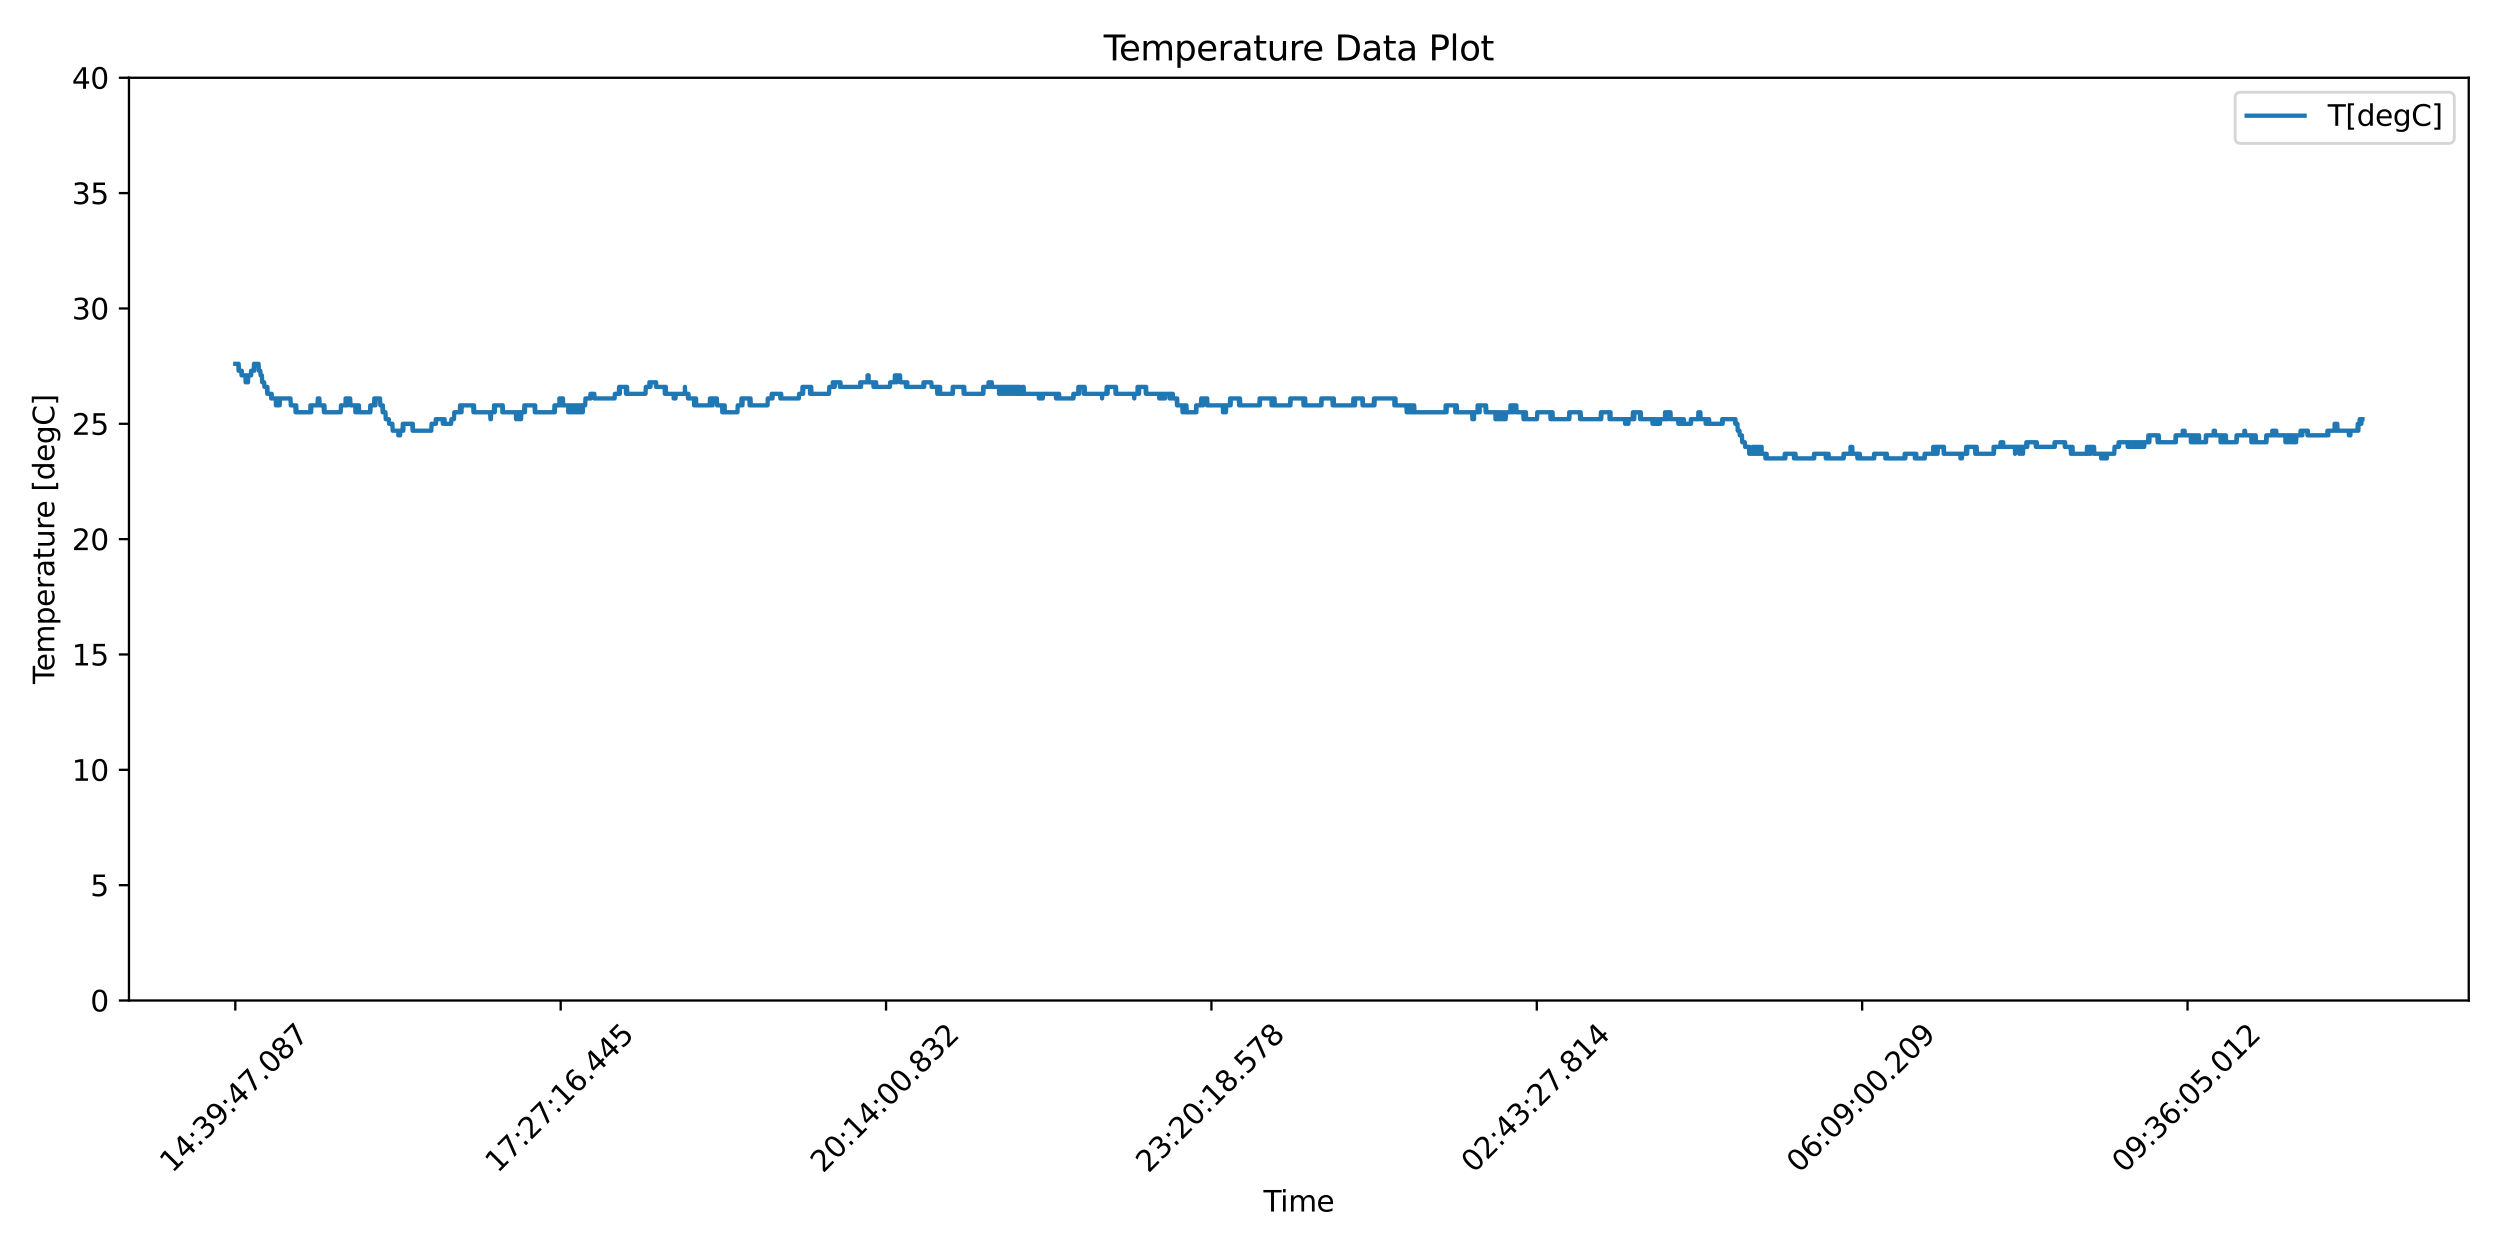 <?xml version="1.0" encoding="utf-8" standalone="no"?>
<!DOCTYPE svg PUBLIC "-//W3C//DTD SVG 1.1//EN"
  "http://www.w3.org/Graphics/SVG/1.1/DTD/svg11.dtd">
<svg height="432pt" version="1.1" viewBox="0 0 864 432" width="864pt" xmlns="http://www.w3.org/2000/svg" xmlns:xlink="http://www.w3.org/1999/xlink">
 <defs>
  <style type="text/css">*{stroke-linecap:butt;stroke-linejoin:round;}</style>
 </defs>
 <g id="figure_1">
  <g id="patch_1">
   <path d="M 0 432 
L 864 432 
L 864 0 
L 0 0 
z
" style="fill:#ffffff;"/>
  </g>
  <g id="axes_1">
   <g id="patch_2">
    <path d="M 44.57 345.772 
L 853.2 345.772 
L 853.2 26.88 
L 44.57 26.88 
z
" style="fill:#ffffff;"/>
   </g>
   <g id="matplotlib.axis_1">
    <g id="xtick_1">
     <g id="line2d_1">
      <defs>
       <path d="M 0 0 
L 0 3.5 
" id="m07980122e3" style="stroke:#000000;stroke-width:0.8;"/>
      </defs>
      <g>
       <use style="stroke:#000000;stroke-width:0.8;" x="81.326" xlink:href="#m07980122e3" y="345.772"/>
      </g>
     </g>
     <g id="text_1">
      <!-- 14:39:47.087 -->
      <g transform="translate(59.526 405.647)rotate(-45)scale(0.1 -0.1)">
       <defs>
        <path d="M 794 531 
L 1825 531 
L 1825 4091 
L 703 3866 
L 703 4441 
L 1819 4666 
L 2450 4666 
L 2450 531 
L 3481 531 
L 3481 0 
L 794 0 
L 794 531 
z
" id="DejaVuSans-31" transform="scale(0.016)"/>
        <path d="M 2419 4116 
L 825 1625 
L 2419 1625 
L 2419 4116 
z
M 2253 4666 
L 3047 4666 
L 3047 1625 
L 3713 1625 
L 3713 1100 
L 3047 1100 
L 3047 0 
L 2419 0 
L 2419 1100 
L 313 1100 
L 313 1709 
L 2253 4666 
z
" id="DejaVuSans-34" transform="scale(0.016)"/>
        <path d="M 750 794 
L 1409 794 
L 1409 0 
L 750 0 
L 750 794 
z
M 750 3309 
L 1409 3309 
L 1409 2516 
L 750 2516 
L 750 3309 
z
" id="DejaVuSans-3a" transform="scale(0.016)"/>
        <path d="M 2597 2516 
Q 3050 2419 3304 2112 
Q 3559 1806 3559 1356 
Q 3559 666 3084 287 
Q 2609 -91 1734 -91 
Q 1441 -91 1130 -33 
Q 819 25 488 141 
L 488 750 
Q 750 597 1062 519 
Q 1375 441 1716 441 
Q 2309 441 2620 675 
Q 2931 909 2931 1356 
Q 2931 1769 2642 2001 
Q 2353 2234 1838 2234 
L 1294 2234 
L 1294 2753 
L 1863 2753 
Q 2328 2753 2575 2939 
Q 2822 3125 2822 3475 
Q 2822 3834 2567 4026 
Q 2313 4219 1838 4219 
Q 1578 4219 1281 4162 
Q 984 4106 628 3988 
L 628 4550 
Q 988 4650 1302 4700 
Q 1616 4750 1894 4750 
Q 2613 4750 3031 4423 
Q 3450 4097 3450 3541 
Q 3450 3153 3228 2886 
Q 3006 2619 2597 2516 
z
" id="DejaVuSans-33" transform="scale(0.016)"/>
        <path d="M 703 97 
L 703 672 
Q 941 559 1184 500 
Q 1428 441 1663 441 
Q 2288 441 2617 861 
Q 2947 1281 2994 2138 
Q 2813 1869 2534 1725 
Q 2256 1581 1919 1581 
Q 1219 1581 811 2004 
Q 403 2428 403 3163 
Q 403 3881 828 4315 
Q 1253 4750 1959 4750 
Q 2769 4750 3195 4129 
Q 3622 3509 3622 2328 
Q 3622 1225 3098 567 
Q 2575 -91 1691 -91 
Q 1453 -91 1209 -44 
Q 966 3 703 97 
z
M 1959 2075 
Q 2384 2075 2632 2365 
Q 2881 2656 2881 3163 
Q 2881 3666 2632 3958 
Q 2384 4250 1959 4250 
Q 1534 4250 1286 3958 
Q 1038 3666 1038 3163 
Q 1038 2656 1286 2365 
Q 1534 2075 1959 2075 
z
" id="DejaVuSans-39" transform="scale(0.016)"/>
        <path d="M 525 4666 
L 3525 4666 
L 3525 4397 
L 1831 0 
L 1172 0 
L 2766 4134 
L 525 4134 
L 525 4666 
z
" id="DejaVuSans-37" transform="scale(0.016)"/>
        <path d="M 684 794 
L 1344 794 
L 1344 0 
L 684 0 
L 684 794 
z
" id="DejaVuSans-2e" transform="scale(0.016)"/>
        <path d="M 2034 4250 
Q 1547 4250 1301 3770 
Q 1056 3291 1056 2328 
Q 1056 1369 1301 889 
Q 1547 409 2034 409 
Q 2525 409 2770 889 
Q 3016 1369 3016 2328 
Q 3016 3291 2770 3770 
Q 2525 4250 2034 4250 
z
M 2034 4750 
Q 2819 4750 3233 4129 
Q 3647 3509 3647 2328 
Q 3647 1150 3233 529 
Q 2819 -91 2034 -91 
Q 1250 -91 836 529 
Q 422 1150 422 2328 
Q 422 3509 836 4129 
Q 1250 4750 2034 4750 
z
" id="DejaVuSans-30" transform="scale(0.016)"/>
        <path d="M 2034 2216 
Q 1584 2216 1326 1975 
Q 1069 1734 1069 1313 
Q 1069 891 1326 650 
Q 1584 409 2034 409 
Q 2484 409 2743 651 
Q 3003 894 3003 1313 
Q 3003 1734 2745 1975 
Q 2488 2216 2034 2216 
z
M 1403 2484 
Q 997 2584 770 2862 
Q 544 3141 544 3541 
Q 544 4100 942 4425 
Q 1341 4750 2034 4750 
Q 2731 4750 3128 4425 
Q 3525 4100 3525 3541 
Q 3525 3141 3298 2862 
Q 3072 2584 2669 2484 
Q 3125 2378 3379 2068 
Q 3634 1759 3634 1313 
Q 3634 634 3220 271 
Q 2806 -91 2034 -91 
Q 1263 -91 848 271 
Q 434 634 434 1313 
Q 434 1759 690 2068 
Q 947 2378 1403 2484 
z
M 1172 3481 
Q 1172 3119 1398 2916 
Q 1625 2713 2034 2713 
Q 2441 2713 2670 2916 
Q 2900 3119 2900 3481 
Q 2900 3844 2670 4047 
Q 2441 4250 2034 4250 
Q 1625 4250 1398 4047 
Q 1172 3844 1172 3481 
z
" id="DejaVuSans-38" transform="scale(0.016)"/>
       </defs>
       <use xlink:href="#DejaVuSans-31"/>
       <use x="63.623" xlink:href="#DejaVuSans-34"/>
       <use x="127.246" xlink:href="#DejaVuSans-3a"/>
       <use x="160.938" xlink:href="#DejaVuSans-33"/>
       <use x="224.561" xlink:href="#DejaVuSans-39"/>
       <use x="288.184" xlink:href="#DejaVuSans-3a"/>
       <use x="321.875" xlink:href="#DejaVuSans-34"/>
       <use x="385.498" xlink:href="#DejaVuSans-37"/>
       <use x="449.121" xlink:href="#DejaVuSans-2e"/>
       <use x="480.908" xlink:href="#DejaVuSans-30"/>
       <use x="544.531" xlink:href="#DejaVuSans-38"/>
       <use x="608.154" xlink:href="#DejaVuSans-37"/>
      </g>
     </g>
    </g>
    <g id="xtick_2">
     <g id="line2d_2">
      <g>
       <use style="stroke:#000000;stroke-width:0.8;" x="193.774" xlink:href="#m07980122e3" y="345.772"/>
      </g>
     </g>
     <g id="text_2">
      <!-- 17:27:16.445 -->
      <g transform="translate(171.974 405.647)rotate(-45)scale(0.1 -0.1)">
       <defs>
        <path d="M 1228 531 
L 3431 531 
L 3431 0 
L 469 0 
L 469 531 
Q 828 903 1448 1529 
Q 2069 2156 2228 2338 
Q 2531 2678 2651 2914 
Q 2772 3150 2772 3378 
Q 2772 3750 2511 3984 
Q 2250 4219 1831 4219 
Q 1534 4219 1204 4116 
Q 875 4013 500 3803 
L 500 4441 
Q 881 4594 1212 4672 
Q 1544 4750 1819 4750 
Q 2544 4750 2975 4387 
Q 3406 4025 3406 3419 
Q 3406 3131 3298 2873 
Q 3191 2616 2906 2266 
Q 2828 2175 2409 1742 
Q 1991 1309 1228 531 
z
" id="DejaVuSans-32" transform="scale(0.016)"/>
        <path d="M 2113 2584 
Q 1688 2584 1439 2293 
Q 1191 2003 1191 1497 
Q 1191 994 1439 701 
Q 1688 409 2113 409 
Q 2538 409 2786 701 
Q 3034 994 3034 1497 
Q 3034 2003 2786 2293 
Q 2538 2584 2113 2584 
z
M 3366 4563 
L 3366 3988 
Q 3128 4100 2886 4159 
Q 2644 4219 2406 4219 
Q 1781 4219 1451 3797 
Q 1122 3375 1075 2522 
Q 1259 2794 1537 2939 
Q 1816 3084 2150 3084 
Q 2853 3084 3261 2657 
Q 3669 2231 3669 1497 
Q 3669 778 3244 343 
Q 2819 -91 2113 -91 
Q 1303 -91 875 529 
Q 447 1150 447 2328 
Q 447 3434 972 4092 
Q 1497 4750 2381 4750 
Q 2619 4750 2861 4703 
Q 3103 4656 3366 4563 
z
" id="DejaVuSans-36" transform="scale(0.016)"/>
        <path d="M 691 4666 
L 3169 4666 
L 3169 4134 
L 1269 4134 
L 1269 2991 
Q 1406 3038 1543 3061 
Q 1681 3084 1819 3084 
Q 2600 3084 3056 2656 
Q 3513 2228 3513 1497 
Q 3513 744 3044 326 
Q 2575 -91 1722 -91 
Q 1428 -91 1123 -41 
Q 819 9 494 109 
L 494 744 
Q 775 591 1075 516 
Q 1375 441 1709 441 
Q 2250 441 2565 725 
Q 2881 1009 2881 1497 
Q 2881 1984 2565 2268 
Q 2250 2553 1709 2553 
Q 1456 2553 1204 2497 
Q 953 2441 691 2322 
L 691 4666 
z
" id="DejaVuSans-35" transform="scale(0.016)"/>
       </defs>
       <use xlink:href="#DejaVuSans-31"/>
       <use x="63.623" xlink:href="#DejaVuSans-37"/>
       <use x="127.246" xlink:href="#DejaVuSans-3a"/>
       <use x="160.938" xlink:href="#DejaVuSans-32"/>
       <use x="224.561" xlink:href="#DejaVuSans-37"/>
       <use x="288.184" xlink:href="#DejaVuSans-3a"/>
       <use x="321.875" xlink:href="#DejaVuSans-31"/>
       <use x="385.498" xlink:href="#DejaVuSans-36"/>
       <use x="449.121" xlink:href="#DejaVuSans-2e"/>
       <use x="480.908" xlink:href="#DejaVuSans-34"/>
       <use x="544.531" xlink:href="#DejaVuSans-34"/>
       <use x="608.154" xlink:href="#DejaVuSans-35"/>
      </g>
     </g>
    </g>
    <g id="xtick_3">
     <g id="line2d_3">
      <g>
       <use style="stroke:#000000;stroke-width:0.8;" x="306.221" xlink:href="#m07980122e3" y="345.772"/>
      </g>
     </g>
     <g id="text_3">
      <!-- 20:14:00.832 -->
      <g transform="translate(284.421 405.647)rotate(-45)scale(0.1 -0.1)">
       <use xlink:href="#DejaVuSans-32"/>
       <use x="63.623" xlink:href="#DejaVuSans-30"/>
       <use x="127.246" xlink:href="#DejaVuSans-3a"/>
       <use x="160.938" xlink:href="#DejaVuSans-31"/>
       <use x="224.561" xlink:href="#DejaVuSans-34"/>
       <use x="288.184" xlink:href="#DejaVuSans-3a"/>
       <use x="321.875" xlink:href="#DejaVuSans-30"/>
       <use x="385.498" xlink:href="#DejaVuSans-30"/>
       <use x="449.121" xlink:href="#DejaVuSans-2e"/>
       <use x="480.908" xlink:href="#DejaVuSans-38"/>
       <use x="544.531" xlink:href="#DejaVuSans-33"/>
       <use x="608.154" xlink:href="#DejaVuSans-32"/>
      </g>
     </g>
    </g>
    <g id="xtick_4">
     <g id="line2d_4">
      <g>
       <use style="stroke:#000000;stroke-width:0.8;" x="418.669" xlink:href="#m07980122e3" y="345.772"/>
      </g>
     </g>
     <g id="text_4">
      <!-- 23:20:18.578 -->
      <g transform="translate(396.869 405.647)rotate(-45)scale(0.1 -0.1)">
       <use xlink:href="#DejaVuSans-32"/>
       <use x="63.623" xlink:href="#DejaVuSans-33"/>
       <use x="127.246" xlink:href="#DejaVuSans-3a"/>
       <use x="160.938" xlink:href="#DejaVuSans-32"/>
       <use x="224.561" xlink:href="#DejaVuSans-30"/>
       <use x="288.184" xlink:href="#DejaVuSans-3a"/>
       <use x="321.875" xlink:href="#DejaVuSans-31"/>
       <use x="385.498" xlink:href="#DejaVuSans-38"/>
       <use x="449.121" xlink:href="#DejaVuSans-2e"/>
       <use x="480.908" xlink:href="#DejaVuSans-35"/>
       <use x="544.531" xlink:href="#DejaVuSans-37"/>
       <use x="608.154" xlink:href="#DejaVuSans-38"/>
      </g>
     </g>
    </g>
    <g id="xtick_5">
     <g id="line2d_5">
      <g>
       <use style="stroke:#000000;stroke-width:0.8;" x="531.117" xlink:href="#m07980122e3" y="345.772"/>
      </g>
     </g>
     <g id="text_5">
      <!-- 02:43:27.814 -->
      <g transform="translate(509.317 405.647)rotate(-45)scale(0.1 -0.1)">
       <use xlink:href="#DejaVuSans-30"/>
       <use x="63.623" xlink:href="#DejaVuSans-32"/>
       <use x="127.246" xlink:href="#DejaVuSans-3a"/>
       <use x="160.938" xlink:href="#DejaVuSans-34"/>
       <use x="224.561" xlink:href="#DejaVuSans-33"/>
       <use x="288.184" xlink:href="#DejaVuSans-3a"/>
       <use x="321.875" xlink:href="#DejaVuSans-32"/>
       <use x="385.498" xlink:href="#DejaVuSans-37"/>
       <use x="449.121" xlink:href="#DejaVuSans-2e"/>
       <use x="480.908" xlink:href="#DejaVuSans-38"/>
       <use x="544.531" xlink:href="#DejaVuSans-31"/>
       <use x="608.154" xlink:href="#DejaVuSans-34"/>
      </g>
     </g>
    </g>
    <g id="xtick_6">
     <g id="line2d_6">
      <g>
       <use style="stroke:#000000;stroke-width:0.8;" x="643.564" xlink:href="#m07980122e3" y="345.772"/>
      </g>
     </g>
     <g id="text_6">
      <!-- 06:09:00.209 -->
      <g transform="translate(621.765 405.647)rotate(-45)scale(0.1 -0.1)">
       <use xlink:href="#DejaVuSans-30"/>
       <use x="63.623" xlink:href="#DejaVuSans-36"/>
       <use x="127.246" xlink:href="#DejaVuSans-3a"/>
       <use x="160.938" xlink:href="#DejaVuSans-30"/>
       <use x="224.561" xlink:href="#DejaVuSans-39"/>
       <use x="288.184" xlink:href="#DejaVuSans-3a"/>
       <use x="321.875" xlink:href="#DejaVuSans-30"/>
       <use x="385.498" xlink:href="#DejaVuSans-30"/>
       <use x="449.121" xlink:href="#DejaVuSans-2e"/>
       <use x="480.908" xlink:href="#DejaVuSans-32"/>
       <use x="544.531" xlink:href="#DejaVuSans-30"/>
       <use x="608.154" xlink:href="#DejaVuSans-39"/>
      </g>
     </g>
    </g>
    <g id="xtick_7">
     <g id="line2d_7">
      <g>
       <use style="stroke:#000000;stroke-width:0.8;" x="756.012" xlink:href="#m07980122e3" y="345.772"/>
      </g>
     </g>
     <g id="text_7">
      <!-- 09:36:05.012 -->
      <g transform="translate(734.212 405.647)rotate(-45)scale(0.1 -0.1)">
       <use xlink:href="#DejaVuSans-30"/>
       <use x="63.623" xlink:href="#DejaVuSans-39"/>
       <use x="127.246" xlink:href="#DejaVuSans-3a"/>
       <use x="160.938" xlink:href="#DejaVuSans-33"/>
       <use x="224.561" xlink:href="#DejaVuSans-36"/>
       <use x="288.184" xlink:href="#DejaVuSans-3a"/>
       <use x="321.875" xlink:href="#DejaVuSans-30"/>
       <use x="385.498" xlink:href="#DejaVuSans-35"/>
       <use x="449.121" xlink:href="#DejaVuSans-2e"/>
       <use x="480.908" xlink:href="#DejaVuSans-30"/>
       <use x="544.531" xlink:href="#DejaVuSans-31"/>
       <use x="608.154" xlink:href="#DejaVuSans-32"/>
      </g>
     </g>
    </g>
    <g id="text_8">
     <!-- Time -->
     <g transform="translate(436.651 418.716)scale(0.1 -0.1)">
      <defs>
       <path d="M -19 4666 
L 3928 4666 
L 3928 4134 
L 2272 4134 
L 2272 0 
L 1638 0 
L 1638 4134 
L -19 4134 
L -19 4666 
z
" id="DejaVuSans-54" transform="scale(0.016)"/>
       <path d="M 603 3500 
L 1178 3500 
L 1178 0 
L 603 0 
L 603 3500 
z
M 603 4863 
L 1178 4863 
L 1178 4134 
L 603 4134 
L 603 4863 
z
" id="DejaVuSans-69" transform="scale(0.016)"/>
       <path d="M 3328 2828 
Q 3544 3216 3844 3400 
Q 4144 3584 4550 3584 
Q 5097 3584 5394 3201 
Q 5691 2819 5691 2113 
L 5691 0 
L 5113 0 
L 5113 2094 
Q 5113 2597 4934 2840 
Q 4756 3084 4391 3084 
Q 3944 3084 3684 2787 
Q 3425 2491 3425 1978 
L 3425 0 
L 2847 0 
L 2847 2094 
Q 2847 2600 2669 2842 
Q 2491 3084 2119 3084 
Q 1678 3084 1418 2786 
Q 1159 2488 1159 1978 
L 1159 0 
L 581 0 
L 581 3500 
L 1159 3500 
L 1159 2956 
Q 1356 3278 1631 3431 
Q 1906 3584 2284 3584 
Q 2666 3584 2933 3390 
Q 3200 3197 3328 2828 
z
" id="DejaVuSans-6d" transform="scale(0.016)"/>
       <path d="M 3597 1894 
L 3597 1613 
L 953 1613 
Q 991 1019 1311 708 
Q 1631 397 2203 397 
Q 2534 397 2845 478 
Q 3156 559 3463 722 
L 3463 178 
Q 3153 47 2828 -22 
Q 2503 -91 2169 -91 
Q 1331 -91 842 396 
Q 353 884 353 1716 
Q 353 2575 817 3079 
Q 1281 3584 2069 3584 
Q 2775 3584 3186 3129 
Q 3597 2675 3597 1894 
z
M 3022 2063 
Q 3016 2534 2758 2815 
Q 2500 3097 2075 3097 
Q 1594 3097 1305 2825 
Q 1016 2553 972 2059 
L 3022 2063 
z
" id="DejaVuSans-65" transform="scale(0.016)"/>
      </defs>
      <use xlink:href="#DejaVuSans-54"/>
      <use x="57.959" xlink:href="#DejaVuSans-69"/>
      <use x="85.742" xlink:href="#DejaVuSans-6d"/>
      <use x="183.154" xlink:href="#DejaVuSans-65"/>
     </g>
    </g>
   </g>
   <g id="matplotlib.axis_2">
    <g id="ytick_1">
     <g id="line2d_8">
      <defs>
       <path d="M 0 0 
L -3.5 0 
" id="m3c1f24b824" style="stroke:#000000;stroke-width:0.8;"/>
      </defs>
      <g>
       <use style="stroke:#000000;stroke-width:0.8;" x="44.57" xlink:href="#m3c1f24b824" y="345.772"/>
      </g>
     </g>
     <g id="text_9">
      <!-- 0 -->
      <g transform="translate(31.207 349.571)scale(0.1 -0.1)">
       <use xlink:href="#DejaVuSans-30"/>
      </g>
     </g>
    </g>
    <g id="ytick_2">
     <g id="line2d_9">
      <g>
       <use style="stroke:#000000;stroke-width:0.8;" x="44.57" xlink:href="#m3c1f24b824" y="305.91"/>
      </g>
     </g>
     <g id="text_10">
      <!-- 5 -->
      <g transform="translate(31.207 309.71)scale(0.1 -0.1)">
       <use xlink:href="#DejaVuSans-35"/>
      </g>
     </g>
    </g>
    <g id="ytick_3">
     <g id="line2d_10">
      <g>
       <use style="stroke:#000000;stroke-width:0.8;" x="44.57" xlink:href="#m3c1f24b824" y="266.049"/>
      </g>
     </g>
     <g id="text_11">
      <!-- 10 -->
      <g transform="translate(24.845 269.848)scale(0.1 -0.1)">
       <use xlink:href="#DejaVuSans-31"/>
       <use x="63.623" xlink:href="#DejaVuSans-30"/>
      </g>
     </g>
    </g>
    <g id="ytick_4">
     <g id="line2d_11">
      <g>
       <use style="stroke:#000000;stroke-width:0.8;" x="44.57" xlink:href="#m3c1f24b824" y="226.187"/>
      </g>
     </g>
     <g id="text_12">
      <!-- 15 -->
      <g transform="translate(24.845 229.987)scale(0.1 -0.1)">
       <use xlink:href="#DejaVuSans-31"/>
       <use x="63.623" xlink:href="#DejaVuSans-35"/>
      </g>
     </g>
    </g>
    <g id="ytick_5">
     <g id="line2d_12">
      <g>
       <use style="stroke:#000000;stroke-width:0.8;" x="44.57" xlink:href="#m3c1f24b824" y="186.326"/>
      </g>
     </g>
     <g id="text_13">
      <!-- 20 -->
      <g transform="translate(24.845 190.125)scale(0.1 -0.1)">
       <use xlink:href="#DejaVuSans-32"/>
       <use x="63.623" xlink:href="#DejaVuSans-30"/>
      </g>
     </g>
    </g>
    <g id="ytick_6">
     <g id="line2d_13">
      <g>
       <use style="stroke:#000000;stroke-width:0.8;" x="44.57" xlink:href="#m3c1f24b824" y="146.464"/>
      </g>
     </g>
     <g id="text_14">
      <!-- 25 -->
      <g transform="translate(24.845 150.264)scale(0.1 -0.1)">
       <use xlink:href="#DejaVuSans-32"/>
       <use x="63.623" xlink:href="#DejaVuSans-35"/>
      </g>
     </g>
    </g>
    <g id="ytick_7">
     <g id="line2d_14">
      <g>
       <use style="stroke:#000000;stroke-width:0.8;" x="44.57" xlink:href="#m3c1f24b824" y="106.603"/>
      </g>
     </g>
     <g id="text_15">
      <!-- 30 -->
      <g transform="translate(24.845 110.402)scale(0.1 -0.1)">
       <use xlink:href="#DejaVuSans-33"/>
       <use x="63.623" xlink:href="#DejaVuSans-30"/>
      </g>
     </g>
    </g>
    <g id="ytick_8">
     <g id="line2d_15">
      <g>
       <use style="stroke:#000000;stroke-width:0.8;" x="44.57" xlink:href="#m3c1f24b824" y="66.741"/>
      </g>
     </g>
     <g id="text_16">
      <!-- 35 -->
      <g transform="translate(24.845 70.541)scale(0.1 -0.1)">
       <use xlink:href="#DejaVuSans-33"/>
       <use x="63.623" xlink:href="#DejaVuSans-35"/>
      </g>
     </g>
    </g>
    <g id="ytick_9">
     <g id="line2d_16">
      <g>
       <use style="stroke:#000000;stroke-width:0.8;" x="44.57" xlink:href="#m3c1f24b824" y="26.88"/>
      </g>
     </g>
     <g id="text_17">
      <!-- 40 -->
      <g transform="translate(24.845 30.679)scale(0.1 -0.1)">
       <use xlink:href="#DejaVuSans-34"/>
       <use x="63.623" xlink:href="#DejaVuSans-30"/>
      </g>
     </g>
    </g>
    <g id="text_18">
     <!-- Temperature [degC] -->
     <g transform="translate(18.765 236.402)rotate(-90)scale(0.1 -0.1)">
      <defs>
       <path d="M 1159 525 
L 1159 -1331 
L 581 -1331 
L 581 3500 
L 1159 3500 
L 1159 2969 
Q 1341 3281 1617 3432 
Q 1894 3584 2278 3584 
Q 2916 3584 3314 3078 
Q 3713 2572 3713 1747 
Q 3713 922 3314 415 
Q 2916 -91 2278 -91 
Q 1894 -91 1617 61 
Q 1341 213 1159 525 
z
M 3116 1747 
Q 3116 2381 2855 2742 
Q 2594 3103 2138 3103 
Q 1681 3103 1420 2742 
Q 1159 2381 1159 1747 
Q 1159 1113 1420 752 
Q 1681 391 2138 391 
Q 2594 391 2855 752 
Q 3116 1113 3116 1747 
z
" id="DejaVuSans-70" transform="scale(0.016)"/>
       <path d="M 2631 2963 
Q 2534 3019 2420 3045 
Q 2306 3072 2169 3072 
Q 1681 3072 1420 2755 
Q 1159 2438 1159 1844 
L 1159 0 
L 581 0 
L 581 3500 
L 1159 3500 
L 1159 2956 
Q 1341 3275 1631 3429 
Q 1922 3584 2338 3584 
Q 2397 3584 2469 3576 
Q 2541 3569 2628 3553 
L 2631 2963 
z
" id="DejaVuSans-72" transform="scale(0.016)"/>
       <path d="M 2194 1759 
Q 1497 1759 1228 1600 
Q 959 1441 959 1056 
Q 959 750 1161 570 
Q 1363 391 1709 391 
Q 2188 391 2477 730 
Q 2766 1069 2766 1631 
L 2766 1759 
L 2194 1759 
z
M 3341 1997 
L 3341 0 
L 2766 0 
L 2766 531 
Q 2569 213 2275 61 
Q 1981 -91 1556 -91 
Q 1019 -91 701 211 
Q 384 513 384 1019 
Q 384 1609 779 1909 
Q 1175 2209 1959 2209 
L 2766 2209 
L 2766 2266 
Q 2766 2663 2505 2880 
Q 2244 3097 1772 3097 
Q 1472 3097 1187 3025 
Q 903 2953 641 2809 
L 641 3341 
Q 956 3463 1253 3523 
Q 1550 3584 1831 3584 
Q 2591 3584 2966 3190 
Q 3341 2797 3341 1997 
z
" id="DejaVuSans-61" transform="scale(0.016)"/>
       <path d="M 1172 4494 
L 1172 3500 
L 2356 3500 
L 2356 3053 
L 1172 3053 
L 1172 1153 
Q 1172 725 1289 603 
Q 1406 481 1766 481 
L 2356 481 
L 2356 0 
L 1766 0 
Q 1100 0 847 248 
Q 594 497 594 1153 
L 594 3053 
L 172 3053 
L 172 3500 
L 594 3500 
L 594 4494 
L 1172 4494 
z
" id="DejaVuSans-74" transform="scale(0.016)"/>
       <path d="M 544 1381 
L 544 3500 
L 1119 3500 
L 1119 1403 
Q 1119 906 1312 657 
Q 1506 409 1894 409 
Q 2359 409 2629 706 
Q 2900 1003 2900 1516 
L 2900 3500 
L 3475 3500 
L 3475 0 
L 2900 0 
L 2900 538 
Q 2691 219 2414 64 
Q 2138 -91 1772 -91 
Q 1169 -91 856 284 
Q 544 659 544 1381 
z
M 1991 3584 
L 1991 3584 
z
" id="DejaVuSans-75" transform="scale(0.016)"/>
       <path id="DejaVuSans-20" transform="scale(0.016)"/>
       <path d="M 550 4863 
L 1875 4863 
L 1875 4416 
L 1125 4416 
L 1125 -397 
L 1875 -397 
L 1875 -844 
L 550 -844 
L 550 4863 
z
" id="DejaVuSans-5b" transform="scale(0.016)"/>
       <path d="M 2906 2969 
L 2906 4863 
L 3481 4863 
L 3481 0 
L 2906 0 
L 2906 525 
Q 2725 213 2448 61 
Q 2172 -91 1784 -91 
Q 1150 -91 751 415 
Q 353 922 353 1747 
Q 353 2572 751 3078 
Q 1150 3584 1784 3584 
Q 2172 3584 2448 3432 
Q 2725 3281 2906 2969 
z
M 947 1747 
Q 947 1113 1208 752 
Q 1469 391 1925 391 
Q 2381 391 2643 752 
Q 2906 1113 2906 1747 
Q 2906 2381 2643 2742 
Q 2381 3103 1925 3103 
Q 1469 3103 1208 2742 
Q 947 2381 947 1747 
z
" id="DejaVuSans-64" transform="scale(0.016)"/>
       <path d="M 2906 1791 
Q 2906 2416 2648 2759 
Q 2391 3103 1925 3103 
Q 1463 3103 1205 2759 
Q 947 2416 947 1791 
Q 947 1169 1205 825 
Q 1463 481 1925 481 
Q 2391 481 2648 825 
Q 2906 1169 2906 1791 
z
M 3481 434 
Q 3481 -459 3084 -895 
Q 2688 -1331 1869 -1331 
Q 1566 -1331 1297 -1286 
Q 1028 -1241 775 -1147 
L 775 -588 
Q 1028 -725 1275 -790 
Q 1522 -856 1778 -856 
Q 2344 -856 2625 -561 
Q 2906 -266 2906 331 
L 2906 616 
Q 2728 306 2450 153 
Q 2172 0 1784 0 
Q 1141 0 747 490 
Q 353 981 353 1791 
Q 353 2603 747 3093 
Q 1141 3584 1784 3584 
Q 2172 3584 2450 3431 
Q 2728 3278 2906 2969 
L 2906 3500 
L 3481 3500 
L 3481 434 
z
" id="DejaVuSans-67" transform="scale(0.016)"/>
       <path d="M 4122 4306 
L 4122 3641 
Q 3803 3938 3442 4084 
Q 3081 4231 2675 4231 
Q 1875 4231 1450 3742 
Q 1025 3253 1025 2328 
Q 1025 1406 1450 917 
Q 1875 428 2675 428 
Q 3081 428 3442 575 
Q 3803 722 4122 1019 
L 4122 359 
Q 3791 134 3420 21 
Q 3050 -91 2638 -91 
Q 1578 -91 968 557 
Q 359 1206 359 2328 
Q 359 3453 968 4101 
Q 1578 4750 2638 4750 
Q 3056 4750 3426 4639 
Q 3797 4528 4122 4306 
z
" id="DejaVuSans-43" transform="scale(0.016)"/>
       <path d="M 1947 4863 
L 1947 -844 
L 622 -844 
L 622 -397 
L 1369 -397 
L 1369 4416 
L 622 4416 
L 622 4863 
L 1947 4863 
z
" id="DejaVuSans-5d" transform="scale(0.016)"/>
      </defs>
      <use xlink:href="#DejaVuSans-54"/>
      <use x="44.084" xlink:href="#DejaVuSans-65"/>
      <use x="105.607" xlink:href="#DejaVuSans-6d"/>
      <use x="203.02" xlink:href="#DejaVuSans-70"/>
      <use x="266.496" xlink:href="#DejaVuSans-65"/>
      <use x="328.02" xlink:href="#DejaVuSans-72"/>
      <use x="369.133" xlink:href="#DejaVuSans-61"/>
      <use x="430.412" xlink:href="#DejaVuSans-74"/>
      <use x="469.621" xlink:href="#DejaVuSans-75"/>
      <use x="533" xlink:href="#DejaVuSans-72"/>
      <use x="571.863" xlink:href="#DejaVuSans-65"/>
      <use x="633.387" xlink:href="#DejaVuSans-20"/>
      <use x="665.174" xlink:href="#DejaVuSans-5b"/>
      <use x="704.188" xlink:href="#DejaVuSans-64"/>
      <use x="767.664" xlink:href="#DejaVuSans-65"/>
      <use x="829.188" xlink:href="#DejaVuSans-67"/>
      <use x="892.664" xlink:href="#DejaVuSans-43"/>
      <use x="962.488" xlink:href="#DejaVuSans-5d"/>
     </g>
    </g>
   </g>
   <g id="line2d_17">
    <path clip-path="url(#pb65efe388c)" d="M 81.326 125.736 
L 82.352 125.736 
L 82.464 128.128 
L 82.464 128.128 
L 82.476 125.736 
L 82.575 128.128 
L 83.375 128.128 
L 83.486 129.723 
L 83.503 129.723 
L 83.546 128.128 
L 83.614 129.723 
L 84.83 129.723 
L 84.892 132.114 
L 84.942 129.723 
L 85.042 129.723 
L 85.153 132.114 
L 85.245 129.723 
L 85.264 132.114 
L 85.269 132.114 
L 85.381 129.723 
L 85.397 129.723 
L 85.508 132.114 
L 85.536 132.114 
L 85.647 129.723 
L 85.697 129.723 
L 85.707 132.114 
L 85.808 129.723 
L 86.689 129.723 
L 86.776 128.128 
L 86.8 129.723 
L 86.801 129.723 
L 86.912 128.128 
L 87.674 128.128 
L 87.785 125.736 
L 87.791 125.736 
L 87.878 128.128 
L 87.902 125.736 
L 89.356 125.736 
L 89.467 128.128 
L 89.959 128.128 
L 90.07 129.723 
L 90.501 129.723 
L 90.612 132.114 
L 91.289 132.114 
L 91.4 133.709 
L 92.262 133.709 
L 92.374 136.1 
L 92.384 136.1 
L 92.397 133.709 
L 92.495 136.1 
L 93.616 136.1 
L 93.727 137.695 
L 93.727 136.1 
L 93.739 136.1 
L 93.85 137.695 
L 93.874 137.695 
L 93.887 136.1 
L 93.985 137.695 
L 95.34 137.695 
L 95.352 140.087 
L 95.451 137.695 
L 95.672 137.695 
L 95.782 140.087 
L 95.783 137.695 
L 95.795 137.695 
L 95.905 140.087 
L 95.906 137.695 
L 95.918 137.695 
L 96.029 140.087 
L 96.041 140.087 
L 96.115 137.695 
L 96.152 140.087 
L 96.201 140.087 
L 96.263 137.695 
L 96.312 140.087 
L 96.418 140.087 
L 96.425 137.695 
L 96.529 140.087 
L 96.537 140.087 
L 96.648 137.695 
L 96.655 137.695 
L 96.664 140.087 
L 96.766 137.695 
L 100.391 137.695 
L 100.502 140.087 
L 102.054 140.087 
L 102.153 142.478 
L 102.165 140.087 
L 102.202 140.087 
L 102.313 142.478 
L 102.375 142.478 
L 102.387 140.087 
L 102.486 142.478 
L 107.259 142.478 
L 107.271 140.087 
L 107.37 142.478 
L 107.413 142.478 
L 107.519 140.087 
L 107.524 142.478 
L 107.531 142.478 
L 107.642 140.087 
L 109.73 140.087 
L 109.841 137.695 
L 109.847 137.695 
L 109.954 140.087 
L 109.958 137.695 
L 109.964 137.695 
L 110.075 140.087 
L 110.075 137.695 
L 110.124 137.695 
L 110.227 140.087 
L 110.236 137.695 
L 110.363 137.695 
L 110.474 140.087 
L 111.839 140.087 
L 111.949 142.478 
L 111.95 140.087 
L 111.974 140.087 
L 111.986 142.478 
L 112.085 140.087 
L 112.121 140.087 
L 112.233 142.478 
L 117.738 142.478 
L 117.849 140.087 
L 119.427 140.087 
L 119.44 137.695 
L 119.539 140.087 
L 119.628 140.087 
L 119.739 137.695 
L 119.748 137.695 
L 119.831 140.087 
L 119.859 137.695 
L 119.908 137.695 
L 119.914 140.087 
L 120.019 137.695 
L 120.127 137.695 
L 120.139 140.087 
L 120.238 137.695 
L 121.019 137.695 
L 121.131 140.087 
L 122.804 140.087 
L 122.816 142.478 
L 122.915 140.087 
L 122.927 140.087 
L 122.939 142.478 
L 123.038 140.087 
L 123.074 140.087 
L 123.186 142.478 
L 123.197 142.478 
L 123.308 140.087 
L 123.332 140.087 
L 123.443 142.478 
L 123.455 142.478 
L 123.566 140.087 
L 123.566 142.478 
L 123.579 142.478 
L 123.603 140.087 
L 123.69 142.478 
L 123.701 142.478 
L 123.813 140.087 
L 123.824 140.087 
L 123.935 142.478 
L 123.971 142.478 
L 124.057 140.087 
L 124.083 142.478 
L 127.872 142.478 
L 127.981 140.087 
L 127.983 142.478 
L 127.992 142.478 
L 128.103 140.087 
L 129.259 140.087 
L 129.371 137.695 
L 129.471 137.695 
L 129.483 140.087 
L 129.582 137.695 
L 129.748 137.695 
L 129.756 140.087 
L 129.859 137.695 
L 131.338 137.695 
L 131.449 140.087 
L 132.137 140.087 
L 132.249 142.478 
L 132.298 142.478 
L 132.309 140.087 
L 132.409 142.478 
L 133.207 142.478 
L 133.318 144.87 
L 134.361 144.87 
L 134.473 146.464 
L 135.602 146.464 
L 135.713 148.856 
L 137.615 148.856 
L 137.664 150.451 
L 137.726 148.856 
L 137.749 148.856 
L 137.861 150.451 
L 137.884 150.451 
L 137.995 148.856 
L 137.996 150.451 
L 138.007 150.451 
L 138.118 148.856 
L 138.119 150.451 
L 138.151 150.451 
L 138.255 148.856 
L 138.262 150.451 
L 138.267 150.451 
L 138.378 148.856 
L 139.11 148.856 
L 139.222 146.464 
L 139.25 146.464 
L 139.268 148.856 
L 139.362 146.464 
L 139.366 146.464 
L 139.378 148.856 
L 139.477 146.464 
L 142.48 146.464 
L 142.592 148.856 
L 142.64 148.856 
L 142.652 146.464 
L 142.751 148.856 
L 149.053 148.856 
L 149.164 146.464 
L 150.521 146.464 
L 150.612 144.87 
L 150.632 146.464 
L 150.637 146.464 
L 150.748 144.87 
L 152.969 144.87 
L 153.068 146.464 
L 153.081 144.87 
L 153.117 144.87 
L 153.227 146.464 
L 153.228 144.87 
L 153.24 144.87 
L 153.35 146.464 
L 153.351 144.87 
L 153.362 144.87 
L 153.474 146.464 
L 153.509 146.464 
L 153.521 144.87 
L 153.621 146.464 
L 153.632 146.464 
L 153.644 144.87 
L 153.743 146.464 
L 155.898 146.464 
L 156.009 144.87 
L 156.888 144.87 
L 157 142.478 
L 158.949 142.478 
L 159.004 140.087 
L 159.061 142.478 
L 159.095 142.478 
L 159.162 140.087 
L 159.206 142.478 
L 159.234 142.478 
L 159.346 140.087 
L 159.362 140.087 
L 159.422 142.478 
L 159.473 140.087 
L 159.489 140.087 
L 159.5 142.478 
L 159.6 140.087 
L 163.525 140.087 
L 163.636 142.478 
L 163.684 142.478 
L 163.796 140.087 
L 163.807 140.087 
L 163.918 142.478 
L 169.386 142.478 
L 169.495 144.87 
L 169.497 142.478 
L 169.596 142.478 
L 169.651 144.87 
L 169.708 142.478 
L 170.727 142.478 
L 170.737 140.087 
L 170.838 142.478 
L 170.852 142.478 
L 170.961 140.087 
L 170.963 142.478 
L 170.979 142.478 
L 171.09 140.087 
L 173.609 140.087 
L 173.621 142.478 
L 173.72 140.087 
L 173.732 140.087 
L 173.843 142.478 
L 178.288 142.478 
L 178.361 144.87 
L 178.399 142.478 
L 178.642 142.478 
L 178.654 144.87 
L 178.753 142.478 
L 179.327 142.478 
L 179.34 144.87 
L 179.439 142.478 
L 179.548 142.478 
L 179.608 144.87 
L 179.659 142.478 
L 179.681 142.478 
L 179.754 144.87 
L 179.793 142.478 
L 179.814 142.478 
L 179.924 144.87 
L 179.925 142.478 
L 179.936 142.478 
L 180.047 144.87 
L 180.079 144.87 
L 180.19 142.478 
L 181.101 142.478 
L 181.212 140.087 
L 181.228 140.087 
L 181.331 142.478 
L 181.339 140.087 
L 181.355 140.087 
L 181.416 142.478 
L 181.466 140.087 
L 184.751 140.087 
L 184.862 142.478 
L 184.873 142.478 
L 184.946 140.087 
L 184.984 142.478 
L 191.525 142.478 
L 191.636 140.087 
L 191.726 140.087 
L 191.738 142.478 
L 191.837 140.087 
L 193.325 140.087 
L 193.331 137.695 
L 193.437 140.087 
L 193.543 140.087 
L 193.654 137.695 
L 193.658 137.695 
L 193.769 140.087 
L 193.785 140.087 
L 193.882 137.695 
L 193.896 140.087 
L 193.912 140.087 
L 194.015 137.695 
L 194.023 140.087 
L 194.026 140.087 
L 194.138 137.695 
L 194.183 137.695 
L 194.196 140.087 
L 194.294 137.695 
L 194.385 137.695 
L 194.482 140.087 
L 194.496 137.695 
L 194.544 137.695 
L 194.655 140.087 
L 196.376 140.087 
L 196.388 142.478 
L 196.487 140.087 
L 196.621 140.087 
L 196.633 142.478 
L 196.732 140.087 
L 196.756 140.087 
L 196.865 142.478 
L 196.867 140.087 
L 196.89 140.087 
L 197.002 142.478 
L 197.013 142.478 
L 197.111 140.087 
L 197.124 142.478 
L 197.135 142.478 
L 197.246 140.087 
L 197.257 140.087 
L 197.367 142.478 
L 197.368 140.087 
L 197.38 140.087 
L 197.491 142.478 
L 197.502 142.478 
L 197.613 140.087 
L 197.66 140.087 
L 197.771 142.478 
L 197.819 142.478 
L 197.929 140.087 
L 197.93 142.478 
L 197.966 142.478 
L 198.077 140.087 
L 198.087 140.087 
L 198.199 142.478 
L 198.21 142.478 
L 198.321 140.087 
L 198.332 140.087 
L 198.443 142.478 
L 198.466 142.478 
L 198.563 140.087 
L 198.577 142.478 
L 198.588 142.478 
L 198.699 140.087 
L 198.722 140.087 
L 198.834 142.478 
L 198.893 142.478 
L 199.004 140.087 
L 199.015 140.087 
L 199.127 142.478 
L 199.161 142.478 
L 199.26 140.087 
L 199.273 142.478 
L 199.442 142.478 
L 199.554 140.087 
L 199.565 140.087 
L 199.663 142.478 
L 199.676 140.087 
L 199.687 140.087 
L 199.798 142.478 
L 199.834 142.478 
L 199.943 140.087 
L 199.945 142.478 
L 199.956 142.478 
L 200.066 140.087 
L 200.067 142.478 
L 200.078 142.478 
L 200.188 140.087 
L 200.189 142.478 
L 200.201 142.478 
L 200.312 140.087 
L 200.347 140.087 
L 200.458 142.478 
L 200.469 142.478 
L 200.578 140.087 
L 200.58 142.478 
L 200.591 142.478 
L 200.702 140.087 
L 200.725 140.087 
L 200.836 142.478 
L 200.846 142.478 
L 200.958 140.087 
L 200.967 140.087 
L 201.076 142.478 
L 201.078 140.087 
L 201.1 140.087 
L 201.21 142.478 
L 201.212 140.087 
L 201.353 140.087 
L 201.419 142.478 
L 201.464 140.087 
L 202.23 140.087 
L 202.342 137.695 
L 203.962 137.695 
L 204.073 136.1 
L 204.078 136.1 
L 204.172 137.695 
L 204.189 136.1 
L 205.269 136.1 
L 205.379 137.695 
L 205.38 136.1 
L 205.392 136.1 
L 205.503 137.695 
L 212.402 137.695 
L 212.513 136.1 
L 213.862 136.1 
L 213.973 133.709 
L 213.977 133.709 
L 214.083 136.1 
L 214.088 133.709 
L 214.133 133.709 
L 214.218 136.1 
L 214.245 133.709 
L 216.281 133.709 
L 216.355 136.1 
L 216.392 133.709 
L 216.404 133.709 
L 216.515 136.1 
L 216.684 136.1 
L 216.696 133.709 
L 216.795 136.1 
L 223.087 136.1 
L 223.198 133.709 
L 224.425 133.709 
L 224.435 132.114 
L 224.536 133.709 
L 224.668 133.709 
L 224.775 132.114 
L 224.78 133.709 
L 224.793 133.709 
L 224.904 132.114 
L 226.624 132.114 
L 226.734 133.709 
L 226.735 132.114 
L 226.746 132.114 
L 226.857 133.709 
L 229.68 133.709 
L 229.778 136.1 
L 229.791 133.709 
L 229.814 133.709 
L 229.926 136.1 
L 229.936 136.1 
L 230.034 133.709 
L 230.047 136.1 
L 230.058 136.1 
L 230.095 133.709 
L 230.169 136.1 
L 232.804 136.1 
L 232.816 137.695 
L 232.915 136.1 
L 232.962 136.1 
L 233.073 137.695 
L 233.084 137.695 
L 233.157 136.1 
L 233.195 137.695 
L 233.203 137.695 
L 233.314 136.1 
L 233.447 136.1 
L 233.457 137.695 
L 233.558 136.1 
L 236.696 136.1 
L 236.701 133.709 
L 236.807 136.1 
L 237.687 136.1 
L 237.772 137.695 
L 237.798 136.1 
L 237.809 136.1 
L 237.918 137.695 
L 237.92 136.1 
L 237.931 136.1 
L 238.042 137.695 
L 239.868 137.695 
L 239.88 140.087 
L 239.979 137.695 
L 240.038 137.695 
L 240.15 140.087 
L 240.184 140.087 
L 240.282 137.695 
L 240.295 140.087 
L 240.318 140.087 
L 240.391 137.695 
L 240.429 140.087 
L 240.501 140.087 
L 240.537 137.695 
L 240.612 140.087 
L 245.271 140.087 
L 245.382 137.695 
L 245.397 137.695 
L 245.506 140.087 
L 245.508 137.695 
L 245.514 137.695 
L 245.597 140.087 
L 245.626 137.695 
L 245.779 137.695 
L 245.851 140.087 
L 245.89 137.695 
L 245.926 137.695 
L 245.936 140.087 
L 246.037 137.695 
L 246.255 137.695 
L 246.275 140.087 
L 246.366 137.695 
L 247.735 137.695 
L 247.846 140.087 
L 249.573 140.087 
L 249.622 142.478 
L 249.684 140.087 
L 249.707 140.087 
L 249.818 142.478 
L 249.828 142.478 
L 249.901 140.087 
L 249.939 142.478 
L 250.023 142.478 
L 250.134 140.087 
L 250.145 140.087 
L 250.256 142.478 
L 250.352 142.478 
L 250.462 140.087 
L 250.463 142.478 
L 254.854 142.478 
L 254.965 140.087 
L 256.155 140.087 
L 256.266 137.695 
L 256.27 137.695 
L 256.382 140.087 
L 256.385 140.087 
L 256.497 137.695 
L 256.577 137.695 
L 256.585 140.087 
L 256.689 137.695 
L 258.992 137.695 
L 259.078 140.087 
L 259.104 137.695 
L 259.139 137.695 
L 259.248 140.087 
L 259.25 137.695 
L 259.26 137.695 
L 259.358 140.087 
L 259.371 137.695 
L 259.382 137.695 
L 259.493 140.087 
L 265.253 140.087 
L 265.364 137.695 
L 266.603 137.695 
L 266.715 136.1 
L 266.783 136.1 
L 266.88 137.695 
L 266.894 136.1 
L 266.964 136.1 
L 266.975 137.695 
L 267.075 136.1 
L 269.583 136.1 
L 269.694 137.695 
L 269.704 137.695 
L 269.815 136.1 
L 269.85 136.1 
L 269.959 137.695 
L 269.961 136.1 
L 269.972 136.1 
L 270.083 137.695 
L 276.068 137.695 
L 276.179 136.1 
L 277.293 136.1 
L 277.336 133.709 
L 277.404 136.1 
L 277.427 136.1 
L 277.538 133.709 
L 277.547 133.709 
L 277.553 136.1 
L 277.658 133.709 
L 279.931 133.709 
L 279.943 136.1 
L 280.042 133.709 
L 280.102 133.709 
L 280.174 136.1 
L 280.213 133.709 
L 280.223 133.709 
L 280.332 136.1 
L 280.334 133.709 
L 280.345 133.709 
L 280.456 136.1 
L 286.499 136.1 
L 286.611 133.709 
L 287.808 133.709 
L 287.815 132.114 
L 287.919 133.709 
L 287.984 133.709 
L 288.095 132.114 
L 288.098 132.114 
L 288.208 133.709 
L 288.209 132.114 
L 288.218 132.114 
L 288.31 133.709 
L 288.329 132.114 
L 288.335 132.114 
L 288.395 133.709 
L 288.446 132.114 
L 288.461 132.114 
L 288.467 133.709 
L 288.572 132.114 
L 290.191 132.114 
L 290.303 133.709 
L 290.325 133.709 
L 290.422 132.114 
L 290.436 133.709 
L 290.446 133.709 
L 290.459 132.114 
L 290.557 133.709 
L 297.295 133.709 
L 297.302 132.114 
L 297.406 133.709 
L 297.409 133.709 
L 297.52 132.114 
L 297.545 132.114 
L 297.553 133.709 
L 297.656 132.114 
L 299.788 132.114 
L 299.83 129.723 
L 299.899 132.114 
L 299.957 132.114 
L 299.987 129.723 
L 300.068 132.114 
L 300.104 132.114 
L 300.188 129.723 
L 300.215 132.114 
L 301.806 132.114 
L 301.879 133.709 
L 301.917 132.114 
L 301.951 132.114 
L 302.061 133.709 
L 302.063 132.114 
L 302.086 132.114 
L 302.197 133.709 
L 302.207 133.709 
L 302.281 132.114 
L 302.319 133.709 
L 302.353 133.709 
L 302.366 132.114 
L 302.464 133.709 
L 302.767 133.709 
L 302.779 132.114 
L 302.878 133.709 
L 307.544 133.709 
L 307.655 132.114 
L 309.205 132.114 
L 309.27 129.723 
L 309.316 132.114 
L 309.355 132.114 
L 309.451 129.723 
L 309.466 132.114 
L 309.492 132.114 
L 309.597 129.723 
L 309.604 132.114 
L 309.608 132.114 
L 309.72 129.723 
L 309.753 129.723 
L 309.765 132.114 
L 309.864 129.723 
L 309.964 129.723 
L 309.976 132.114 
L 310.075 129.723 
L 311.051 129.723 
L 311.162 132.114 
L 312.984 132.114 
L 313.093 133.709 
L 313.095 132.114 
L 313.105 132.114 
L 313.19 133.709 
L 313.216 132.114 
L 313.227 132.114 
L 313.324 133.709 
L 313.338 132.114 
L 313.349 132.114 
L 313.46 133.709 
L 313.47 133.709 
L 313.568 132.114 
L 313.581 133.709 
L 319.084 133.709 
L 319.188 132.114 
L 319.195 133.709 
L 319.201 133.709 
L 319.312 132.114 
L 319.315 132.114 
L 319.4 133.709 
L 319.426 132.114 
L 321.863 132.114 
L 321.975 133.709 
L 323.829 133.709 
L 323.937 136.1 
L 323.94 133.709 
L 324.071 133.709 
L 324.18 136.1 
L 324.182 133.709 
L 324.228 133.709 
L 324.34 136.1 
L 324.35 136.1 
L 324.447 133.709 
L 324.461 136.1 
L 324.483 136.1 
L 324.532 133.709 
L 324.594 136.1 
L 324.691 136.1 
L 324.703 133.709 
L 324.802 136.1 
L 324.811 136.1 
L 324.883 133.709 
L 324.922 136.1 
L 329.181 136.1 
L 329.283 133.709 
L 329.292 136.1 
L 329.295 136.1 
L 329.406 133.709 
L 332.938 133.709 
L 333.044 136.1 
L 333.049 133.709 
L 333.08 133.709 
L 333.191 136.1 
L 333.221 136.1 
L 333.233 133.709 
L 333.332 136.1 
L 339.7 136.1 
L 339.811 133.709 
L 339.834 133.709 
L 339.846 136.1 
L 339.945 133.709 
L 341.549 133.709 
L 341.661 132.114 
L 341.663 132.114 
L 341.757 133.709 
L 341.774 132.114 
L 341.798 132.114 
L 341.89 133.709 
L 341.909 132.114 
L 341.91 132.114 
L 341.98 133.709 
L 342.021 132.114 
L 342.086 132.114 
L 342.094 133.709 
L 342.197 132.114 
L 342.744 132.114 
L 342.855 133.709 
L 345.262 133.709 
L 345.272 136.1 
L 345.373 133.709 
L 345.432 133.709 
L 345.528 136.1 
L 345.543 133.709 
L 345.582 133.709 
L 345.625 136.1 
L 345.693 133.709 
L 345.752 133.709 
L 345.848 136.1 
L 345.863 133.709 
L 345.88 133.709 
L 345.988 136.1 
L 345.991 133.709 
L 346.02 133.709 
L 346.062 136.1 
L 346.131 133.709 
L 346.158 133.709 
L 346.254 136.1 
L 346.269 133.709 
L 346.327 133.709 
L 346.438 136.1 
L 346.454 136.1 
L 346.559 133.709 
L 346.565 136.1 
L 346.57 136.1 
L 346.681 133.709 
L 346.685 133.709 
L 346.797 136.1 
L 346.8 136.1 
L 346.912 133.709 
L 346.926 133.709 
L 347.038 136.1 
L 347.052 136.1 
L 347.164 133.709 
L 347.168 133.709 
L 347.279 136.1 
L 347.283 136.1 
L 347.395 133.709 
L 347.451 133.709 
L 347.556 136.1 
L 347.562 133.709 
L 347.567 133.709 
L 347.65 136.1 
L 347.678 133.709 
L 347.693 133.709 
L 347.804 136.1 
L 347.818 136.1 
L 347.923 133.709 
L 347.93 136.1 
L 347.934 136.1 
L 348.045 133.709 
L 348.06 133.709 
L 348.171 136.1 
L 348.175 136.1 
L 348.286 133.709 
L 348.291 133.709 
L 348.364 136.1 
L 348.402 133.709 
L 348.406 133.709 
L 348.501 136.1 
L 348.517 133.709 
L 348.543 133.709 
L 348.647 136.1 
L 348.654 133.709 
L 348.657 133.709 
L 348.762 136.1 
L 348.768 133.709 
L 348.783 133.709 
L 348.895 136.1 
L 348.909 136.1 
L 349.015 133.709 
L 349.021 136.1 
L 349.057 136.1 
L 349.162 133.709 
L 349.168 136.1 
L 349.172 136.1 
L 349.235 133.709 
L 349.283 136.1 
L 349.288 136.1 
L 349.393 133.709 
L 349.399 136.1 
L 349.404 136.1 
L 349.511 133.709 
L 349.515 136.1 
L 349.521 136.1 
L 349.633 133.709 
L 349.682 133.709 
L 349.788 136.1 
L 349.793 133.709 
L 349.842 133.709 
L 349.95 136.1 
L 349.953 133.709 
L 349.992 133.709 
L 350.103 136.1 
L 350.12 136.1 
L 350.228 133.709 
L 350.231 136.1 
L 350.239 136.1 
L 350.282 133.709 
L 350.35 136.1 
L 350.379 136.1 
L 350.454 133.709 
L 350.49 136.1 
L 350.497 136.1 
L 350.582 133.709 
L 350.608 136.1 
L 350.615 136.1 
L 350.721 133.709 
L 350.726 136.1 
L 350.743 136.1 
L 350.839 133.709 
L 350.854 136.1 
L 350.893 136.1 
L 350.967 133.709 
L 351.004 136.1 
L 351.009 136.1 
L 351.121 133.709 
L 351.127 133.709 
L 351.238 136.1 
L 351.469 136.1 
L 351.48 133.709 
L 351.581 136.1 
L 351.802 136.1 
L 351.813 133.709 
L 351.914 136.1 
L 352.145 136.1 
L 352.156 133.709 
L 352.257 136.1 
L 352.413 136.1 
L 352.424 133.709 
L 352.524 136.1 
L 353.283 136.1 
L 353.294 133.709 
L 353.394 136.1 
L 353.652 136.1 
L 353.764 133.709 
L 353.767 133.709 
L 353.878 136.1 
L 358.942 136.1 
L 359.053 137.695 
L 359.077 137.695 
L 359.182 136.1 
L 359.188 137.695 
L 359.234 137.695 
L 359.345 136.1 
L 359.359 136.1 
L 359.47 137.695 
L 359.856 137.695 
L 359.867 136.1 
L 359.968 137.695 
L 360.208 137.695 
L 360.319 136.1 
L 360.348 136.1 
L 360.377 137.695 
L 360.459 136.1 
L 364.864 136.1 
L 364.969 137.695 
L 364.975 136.1 
L 365.022 136.1 
L 365.127 137.695 
L 365.133 136.1 
L 365.138 136.1 
L 365.249 137.695 
L 365.264 137.695 
L 365.358 136.1 
L 365.375 137.695 
L 365.379 137.695 
L 365.484 136.1 
L 365.49 137.695 
L 365.526 137.695 
L 365.638 136.1 
L 365.642 136.1 
L 365.753 137.695 
L 365.757 137.695 
L 365.841 136.1 
L 365.868 137.695 
L 365.988 137.695 
L 365.999 136.1 
L 366.099 137.695 
L 370.86 137.695 
L 370.971 136.1 
L 370.983 136.1 
L 370.99 137.695 
L 371.094 136.1 
L 372.616 136.1 
L 372.7 133.709 
L 372.727 136.1 
L 372.728 136.1 
L 372.84 133.709 
L 372.869 133.709 
L 372.979 136.1 
L 372.98 133.709 
L 374.492 133.709 
L 374.603 136.1 
L 374.606 136.1 
L 374.711 133.709 
L 374.717 136.1 
L 374.857 136.1 
L 374.867 133.709 
L 374.968 136.1 
L 380.879 136.1 
L 380.889 137.695 
L 380.99 136.1 
L 382.362 136.1 
L 382.474 133.709 
L 382.478 133.709 
L 382.567 136.1 
L 382.589 133.709 
L 382.635 133.709 
L 382.746 136.1 
L 382.747 133.709 
L 382.756 133.709 
L 382.767 136.1 
L 382.868 133.709 
L 385.441 133.709 
L 385.544 136.1 
L 385.552 133.709 
L 385.564 133.709 
L 385.675 136.1 
L 385.687 136.1 
L 385.698 133.709 
L 385.799 136.1 
L 391.982 136.1 
L 391.992 137.695 
L 392.093 136.1 
L 393.136 136.1 
L 393.146 133.709 
L 393.247 136.1 
L 393.266 136.1 
L 393.356 133.709 
L 393.377 136.1 
L 393.386 136.1 
L 393.497 133.709 
L 393.522 133.709 
L 393.634 136.1 
L 393.637 136.1 
L 393.749 133.709 
L 395.895 133.709 
L 396.006 136.1 
L 396.039 136.1 
L 396.101 133.709 
L 396.15 136.1 
L 400.628 136.1 
L 400.638 137.695 
L 400.739 136.1 
L 400.823 136.1 
L 400.833 137.695 
L 400.934 136.1 
L 400.936 136.1 
L 400.946 137.695 
L 401.047 136.1 
L 401.089 136.1 
L 401.161 137.695 
L 401.201 136.1 
L 401.222 136.1 
L 401.323 137.695 
L 401.333 136.1 
L 401.395 136.1 
L 401.436 137.695 
L 401.506 136.1 
L 401.579 136.1 
L 401.681 137.695 
L 401.691 136.1 
L 401.691 136.1 
L 401.782 137.695 
L 401.802 136.1 
L 401.976 136.1 
L 402.088 137.695 
L 402.089 137.695 
L 402.2 136.1 
L 402.21 136.1 
L 402.321 137.695 
L 402.323 137.695 
L 402.423 136.1 
L 402.435 137.695 
L 402.476 137.695 
L 402.567 136.1 
L 402.587 137.695 
L 402.613 137.695 
L 402.725 136.1 
L 404.203 136.1 
L 404.209 137.695 
L 404.314 136.1 
L 404.45 136.1 
L 404.457 137.695 
L 404.561 136.1 
L 404.579 136.1 
L 404.687 137.695 
L 404.69 136.1 
L 404.704 136.1 
L 404.806 137.695 
L 404.815 136.1 
L 404.816 136.1 
L 404.927 137.695 
L 404.944 137.695 
L 404.99 136.1 
L 405.055 137.695 
L 405.109 137.695 
L 405.145 136.1 
L 405.22 137.695 
L 405.321 137.695 
L 405.326 136.1 
L 405.432 137.695 
L 406.665 137.695 
L 406.776 140.087 
L 406.798 140.087 
L 406.828 137.695 
L 406.909 140.087 
L 408.603 140.087 
L 408.684 142.478 
L 408.714 140.087 
L 408.786 140.087 
L 408.898 142.478 
L 408.909 142.478 
L 409.011 140.087 
L 409.02 142.478 
L 409.031 142.478 
L 409.093 140.087 
L 409.142 142.478 
L 409.144 142.478 
L 409.195 140.087 
L 409.255 142.478 
L 409.277 142.478 
L 409.308 140.087 
L 409.388 142.478 
L 409.389 142.478 
L 409.4 140.087 
L 409.5 142.478 
L 409.532 142.478 
L 409.553 140.087 
L 409.643 142.478 
L 409.736 142.478 
L 409.747 140.087 
L 409.847 142.478 
L 410.013 142.478 
L 410.023 140.087 
L 410.124 142.478 
L 413.293 142.478 
L 413.405 140.087 
L 413.407 140.087 
L 413.469 142.478 
L 413.518 140.087 
L 415.062 140.087 
L 415.154 137.695 
L 415.173 140.087 
L 415.236 140.087 
L 415.348 137.695 
L 415.365 137.695 
L 415.465 140.087 
L 415.476 137.695 
L 415.54 137.695 
L 415.631 140.087 
L 415.651 137.695 
L 415.797 137.695 
L 415.802 140.087 
L 415.908 137.695 
L 417.04 137.695 
L 417.151 140.087 
L 417.172 140.087 
L 417.202 137.695 
L 417.283 140.087 
L 422.641 140.087 
L 422.65 142.478 
L 422.752 140.087 
L 422.77 140.087 
L 422.78 142.478 
L 422.881 140.087 
L 422.981 140.087 
L 423.001 142.478 
L 423.092 140.087 
L 423.111 140.087 
L 423.181 142.478 
L 423.222 140.087 
L 423.411 140.087 
L 423.422 142.478 
L 423.523 140.087 
L 423.553 140.087 
L 423.572 142.478 
L 423.664 140.087 
L 423.673 140.087 
L 423.683 142.478 
L 423.784 140.087 
L 425.022 140.087 
L 425.133 137.695 
L 425.165 137.695 
L 425.231 140.087 
L 425.276 137.695 
L 425.292 137.695 
L 425.302 140.087 
L 425.403 137.695 
L 428.133 137.695 
L 428.244 140.087 
L 428.253 140.087 
L 428.323 137.695 
L 428.364 140.087 
L 428.373 140.087 
L 428.475 137.695 
L 428.484 140.087 
L 428.524 140.087 
L 428.534 137.695 
L 428.636 140.087 
L 435.219 140.087 
L 435.33 137.695 
L 435.336 137.695 
L 435.418 140.087 
L 435.447 137.695 
L 439.439 137.695 
L 439.449 140.087 
L 439.55 137.695 
L 439.619 137.695 
L 439.73 140.087 
L 439.739 140.087 
L 439.85 137.695 
L 439.859 137.695 
L 439.969 140.087 
L 439.97 137.695 
L 439.989 137.695 
L 440.1 140.087 
L 440.178 140.087 
L 440.188 137.695 
L 440.289 140.087 
L 440.358 140.087 
L 440.469 137.695 
L 440.478 137.695 
L 440.589 140.087 
L 445.844 140.087 
L 445.94 137.695 
L 445.955 140.087 
L 445.97 140.087 
L 446.081 137.695 
L 450.409 137.695 
L 450.498 140.087 
L 450.52 137.695 
L 450.528 137.695 
L 450.626 140.087 
L 450.639 137.695 
L 450.656 137.695 
L 450.768 140.087 
L 450.823 140.087 
L 450.901 137.695 
L 450.934 140.087 
L 451.049 140.087 
L 451.059 137.695 
L 451.16 140.087 
L 456.563 140.087 
L 456.673 137.695 
L 456.674 140.087 
L 456.688 140.087 
L 456.799 137.695 
L 460.476 137.695 
L 460.585 140.087 
L 460.587 137.695 
L 460.663 137.695 
L 460.774 140.087 
L 460.879 140.087 
L 460.967 137.695 
L 460.99 140.087 
L 467.624 140.087 
L 467.735 137.695 
L 467.741 137.695 
L 467.821 140.087 
L 467.853 137.695 
L 467.856 137.695 
L 467.916 140.087 
L 467.967 137.695 
L 467.981 137.695 
L 468.092 140.087 
L 468.096 140.087 
L 468.207 137.695 
L 468.276 137.695 
L 468.286 140.087 
L 468.387 137.695 
L 470.79 137.695 
L 470.902 140.087 
L 470.908 140.087 
L 470.986 137.695 
L 471.019 140.087 
L 474.749 140.087 
L 474.861 137.695 
L 474.872 137.695 
L 474.97 140.087 
L 474.983 137.695 
L 474.994 137.695 
L 475.004 140.087 
L 475.105 137.695 
L 481.895 137.695 
L 481.905 140.087 
L 482.007 137.695 
L 482.032 137.695 
L 482.144 140.087 
L 482.15 140.087 
L 482.261 137.695 
L 482.267 137.695 
L 482.378 140.087 
L 486.046 140.087 
L 486.157 142.478 
L 486.163 142.478 
L 486.274 140.087 
L 486.29 140.087 
L 486.388 142.478 
L 486.401 140.087 
L 486.408 140.087 
L 486.519 142.478 
L 486.536 142.478 
L 486.647 140.087 
L 486.663 140.087 
L 486.774 142.478 
L 486.791 142.478 
L 486.902 140.087 
L 486.919 140.087 
L 487.03 142.478 
L 487.076 142.478 
L 487.183 140.087 
L 487.187 142.478 
L 487.213 142.478 
L 487.223 140.087 
L 487.324 142.478 
L 487.331 142.478 
L 487.34 140.087 
L 487.442 142.478 
L 487.458 142.478 
L 487.468 140.087 
L 487.569 142.478 
L 487.772 142.478 
L 487.782 140.087 
L 487.883 142.478 
L 488.127 142.478 
L 488.137 140.087 
L 488.238 142.478 
L 488.283 142.478 
L 488.293 140.087 
L 488.394 142.478 
L 488.732 142.478 
L 488.742 140.087 
L 488.843 142.478 
L 499.546 142.478 
L 499.642 140.087 
L 499.657 142.478 
L 499.676 142.478 
L 499.787 140.087 
L 499.808 140.087 
L 499.919 142.478 
L 499.922 142.478 
L 500.033 140.087 
L 502.937 140.087 
L 502.947 142.478 
L 503.048 140.087 
L 503.064 140.087 
L 503.172 142.478 
L 503.176 140.087 
L 503.182 140.087 
L 503.293 142.478 
L 503.319 142.478 
L 503.329 140.087 
L 503.43 142.478 
L 503.447 142.478 
L 503.457 140.087 
L 503.558 142.478 
L 508.796 142.478 
L 508.845 144.87 
L 508.907 142.478 
L 509.11 142.478 
L 509.119 144.87 
L 509.221 142.478 
L 509.326 142.478 
L 509.425 144.87 
L 509.437 142.478 
L 510.649 142.478 
L 510.659 140.087 
L 510.76 142.478 
L 510.796 142.478 
L 510.894 140.087 
L 510.907 142.478 
L 510.912 142.478 
L 511.024 140.087 
L 511.026 140.087 
L 511.138 142.478 
L 511.158 142.478 
L 511.269 140.087 
L 511.28 140.087 
L 511.373 142.478 
L 511.391 140.087 
L 513.345 140.087 
L 513.453 142.478 
L 513.456 140.087 
L 513.463 140.087 
L 513.571 142.478 
L 513.574 140.087 
L 513.581 140.087 
L 513.692 142.478 
L 516.822 142.478 
L 516.831 144.87 
L 516.933 142.478 
L 517.105 142.478 
L 517.115 144.87 
L 517.216 142.478 
L 517.252 142.478 
L 517.33 144.87 
L 517.364 142.478 
L 517.439 142.478 
L 517.55 144.87 
L 517.556 144.87 
L 517.664 142.478 
L 517.668 144.87 
L 517.675 144.87 
L 517.786 142.478 
L 517.802 142.478 
L 517.9 144.87 
L 517.913 142.478 
L 517.919 142.478 
L 518.027 144.87 
L 518.031 142.478 
L 518.037 142.478 
L 518.149 144.87 
L 518.165 144.87 
L 518.264 142.478 
L 518.276 144.87 
L 518.293 144.87 
L 518.404 142.478 
L 518.411 142.478 
L 518.522 144.87 
L 518.539 144.87 
L 518.646 142.478 
L 518.65 144.87 
L 518.745 144.87 
L 518.774 142.478 
L 518.856 144.87 
L 519.059 144.87 
L 519.147 142.478 
L 519.17 144.87 
L 519.177 144.87 
L 519.255 142.478 
L 519.288 144.87 
L 519.726 144.87 
L 519.736 142.478 
L 519.838 144.87 
L 520.244 144.87 
L 520.351 142.478 
L 520.355 144.87 
L 520.359 144.87 
L 520.47 142.478 
L 522.009 142.478 
L 522.018 140.087 
L 522.12 142.478 
L 522.15 142.478 
L 522.253 140.087 
L 522.261 142.478 
L 522.272 142.478 
L 522.383 140.087 
L 522.394 140.087 
L 522.491 142.478 
L 522.505 140.087 
L 522.526 140.087 
L 522.533 142.478 
L 522.637 140.087 
L 522.648 140.087 
L 522.663 142.478 
L 522.759 140.087 
L 522.903 140.087 
L 522.909 142.478 
L 523.014 140.087 
L 523.049 140.087 
L 523.059 142.478 
L 523.16 140.087 
L 523.768 140.087 
L 523.867 142.478 
L 523.879 140.087 
L 523.886 140.087 
L 523.997 142.478 
L 524.024 142.478 
L 524.034 140.087 
L 524.135 142.478 
L 526.441 142.478 
L 526.539 144.87 
L 526.552 142.478 
L 526.568 142.478 
L 526.646 144.87 
L 526.679 142.478 
L 526.696 142.478 
L 526.807 144.87 
L 526.813 144.87 
L 526.925 142.478 
L 526.931 142.478 
L 527.042 144.87 
L 527.078 144.87 
L 527.088 142.478 
L 527.189 144.87 
L 527.225 144.87 
L 527.255 142.478 
L 527.337 144.87 
L 527.343 144.87 
L 527.353 142.478 
L 527.454 144.87 
L 531.176 144.87 
L 531.287 142.478 
L 535.79 142.478 
L 535.869 144.87 
L 535.901 142.478 
L 535.958 142.478 
L 536.036 144.87 
L 536.069 142.478 
L 536.076 142.478 
L 536.174 144.87 
L 536.187 142.478 
L 536.194 142.478 
L 536.305 144.87 
L 536.312 144.87 
L 536.322 142.478 
L 536.423 144.87 
L 536.549 144.87 
L 536.559 142.478 
L 536.66 144.87 
L 542.233 144.87 
L 542.34 142.478 
L 542.344 144.87 
L 542.358 144.87 
L 542.469 142.478 
L 545.987 142.478 
L 546.095 144.87 
L 546.098 142.478 
L 546.154 142.478 
L 546.261 144.87 
L 546.265 142.478 
L 546.272 142.478 
L 546.383 144.87 
L 553.218 144.87 
L 553.271 142.478 
L 553.329 144.87 
L 553.383 144.87 
L 553.494 142.478 
L 556.25 142.478 
L 556.26 144.87 
L 556.361 142.478 
L 556.388 142.478 
L 556.499 144.87 
L 556.515 144.87 
L 556.594 142.478 
L 556.626 144.87 
L 561.64 144.87 
L 561.65 146.464 
L 561.752 144.87 
L 561.779 144.87 
L 561.788 146.464 
L 561.89 144.87 
L 562.408 144.87 
L 562.506 146.464 
L 562.519 144.87 
L 562.526 144.87 
L 562.634 146.464 
L 562.637 144.87 
L 562.644 144.87 
L 562.755 146.464 
L 562.774 146.464 
L 562.885 144.87 
L 564.237 144.87 
L 564.335 142.478 
L 564.348 144.87 
L 564.349 144.87 
L 564.457 142.478 
L 564.46 144.87 
L 564.465 144.87 
L 564.577 142.478 
L 564.589 142.478 
L 564.637 144.87 
L 564.7 142.478 
L 564.778 142.478 
L 564.788 144.87 
L 564.889 142.478 
L 566.72 142.478 
L 566.831 144.87 
L 566.897 144.87 
L 566.926 142.478 
L 567.008 144.87 
L 567.044 144.87 
L 567.054 142.478 
L 567.155 144.87 
L 571.047 144.87 
L 571.106 146.464 
L 571.158 144.87 
L 571.165 144.87 
L 571.253 146.464 
L 571.276 144.87 
L 571.283 144.87 
L 571.391 146.464 
L 571.394 144.87 
L 571.4 144.87 
L 571.509 146.464 
L 571.512 144.87 
L 571.519 144.87 
L 571.617 146.464 
L 571.63 144.87 
L 571.637 144.87 
L 571.745 146.464 
L 571.748 144.87 
L 571.755 144.87 
L 571.866 146.464 
L 571.883 146.464 
L 571.942 144.87 
L 571.994 146.464 
L 572.031 146.464 
L 572.06 144.87 
L 572.142 146.464 
L 572.483 146.464 
L 572.595 144.87 
L 572.601 144.87 
L 572.712 146.464 
L 573.082 146.464 
L 573.091 144.87 
L 573.193 146.464 
L 573.545 146.464 
L 573.656 144.87 
L 573.667 144.87 
L 573.673 146.464 
L 573.778 144.87 
L 575.423 144.87 
L 575.433 142.478 
L 575.534 144.87 
L 575.651 144.87 
L 575.685 142.478 
L 575.763 144.87 
L 575.773 144.87 
L 575.875 142.478 
L 575.884 144.87 
L 575.885 144.87 
L 575.992 142.478 
L 575.996 144.87 
L 575.997 144.87 
L 576.109 142.478 
L 576.138 142.478 
L 576.225 144.87 
L 576.249 142.478 
L 576.41 142.478 
L 576.425 144.87 
L 576.521 142.478 
L 577.111 142.478 
L 577.222 144.87 
L 577.308 144.87 
L 577.318 142.478 
L 577.419 144.87 
L 579.963 144.87 
L 580.032 146.464 
L 580.074 144.87 
L 580.11 144.87 
L 580.209 146.464 
L 580.221 144.87 
L 580.238 144.87 
L 580.316 146.464 
L 580.349 144.87 
L 580.386 144.87 
L 580.493 146.464 
L 580.497 144.87 
L 580.532 144.87 
L 580.644 146.464 
L 580.7 146.464 
L 580.811 144.87 
L 580.857 144.87 
L 580.968 146.464 
L 580.994 146.464 
L 581.004 144.87 
L 581.105 146.464 
L 581.268 146.464 
L 581.328 144.87 
L 581.38 146.464 
L 581.642 146.464 
L 581.652 144.87 
L 581.753 146.464 
L 581.918 146.464 
L 581.928 144.87 
L 582.029 146.464 
L 584.28 146.464 
L 584.367 144.87 
L 584.391 146.464 
L 584.392 146.464 
L 584.503 144.87 
L 586.891 144.87 
L 586.949 142.478 
L 587.002 144.87 
L 587.064 144.87 
L 587.134 142.478 
L 587.175 144.87 
L 587.178 144.87 
L 587.28 142.478 
L 587.289 144.87 
L 587.3 144.87 
L 587.411 142.478 
L 587.412 142.478 
L 587.48 144.87 
L 587.523 142.478 
L 587.528 142.478 
L 587.626 144.87 
L 587.639 142.478 
L 587.646 142.478 
L 587.757 144.87 
L 589.467 144.87 
L 589.477 146.464 
L 589.578 144.87 
L 589.594 144.87 
L 589.634 146.464 
L 589.705 144.87 
L 589.713 144.87 
L 589.811 146.464 
L 589.824 144.87 
L 589.84 144.87 
L 589.939 146.464 
L 589.951 144.87 
L 589.978 144.87 
L 590.09 146.464 
L 590.106 146.464 
L 590.217 144.87 
L 590.223 144.87 
L 590.334 146.464 
L 590.38 146.464 
L 590.478 144.87 
L 590.491 146.464 
L 590.636 146.464 
L 590.665 144.87 
L 590.747 146.464 
L 595.087 146.464 
L 595.198 144.87 
L 595.209 144.87 
L 595.276 146.464 
L 595.32 144.87 
L 595.33 144.87 
L 595.339 146.464 
L 595.441 144.87 
L 599.598 144.87 
L 599.71 146.464 
L 599.716 146.464 
L 599.775 144.87 
L 599.827 146.464 
L 600.452 146.464 
L 600.564 148.856 
L 601.158 148.856 
L 601.27 150.451 
L 602.003 150.451 
L 602.114 152.842 
L 603.012 152.842 
L 603.124 154.437 
L 604.434 154.437 
L 604.546 156.828 
L 604.582 156.828 
L 604.631 154.437 
L 604.693 156.828 
L 605.751 156.828 
L 605.76 154.437 
L 605.862 156.828 
L 605.883 156.828 
L 605.98 154.437 
L 605.994 156.828 
L 606.102 156.828 
L 606.213 154.437 
L 606.213 154.437 
L 606.325 156.828 
L 606.369 156.828 
L 606.466 154.437 
L 606.48 156.828 
L 606.484 156.828 
L 606.563 154.437 
L 606.595 156.828 
L 606.606 156.828 
L 606.717 154.437 
L 606.733 154.437 
L 606.844 156.828 
L 606.855 156.828 
L 606.966 154.437 
L 606.972 154.437 
L 607.073 156.828 
L 607.083 154.437 
L 607.093 154.437 
L 607.204 156.828 
L 607.214 156.828 
L 607.307 154.437 
L 607.326 156.828 
L 607.361 156.828 
L 607.423 154.437 
L 607.472 156.828 
L 607.491 156.828 
L 607.545 154.437 
L 607.603 156.828 
L 607.725 156.828 
L 607.822 154.437 
L 607.836 156.828 
L 607.873 156.828 
L 607.953 154.437 
L 607.984 156.828 
L 608.011 156.828 
L 608.021 154.437 
L 608.122 156.828 
L 608.177 156.828 
L 608.186 154.437 
L 608.288 156.828 
L 608.463 156.828 
L 608.54 154.437 
L 608.574 156.828 
L 608.722 156.828 
L 608.817 154.437 
L 608.833 156.828 
L 610.055 156.828 
L 610.133 158.423 
L 610.166 156.828 
L 610.172 156.828 
L 610.281 158.423 
L 610.284 156.828 
L 610.3 156.828 
L 610.412 158.423 
L 610.476 158.423 
L 610.555 156.828 
L 610.587 158.423 
L 616.712 158.423 
L 616.824 156.828 
L 616.853 156.828 
L 616.897 158.423 
L 616.965 156.828 
L 616.975 156.828 
L 617.033 158.423 
L 617.086 156.828 
L 619.95 156.828 
L 620.009 158.423 
L 620.061 156.828 
L 620.068 156.828 
L 620.166 158.423 
L 620.179 156.828 
L 620.186 156.828 
L 620.294 158.423 
L 620.297 156.828 
L 620.304 156.828 
L 620.415 158.423 
L 620.52 158.423 
L 620.529 156.828 
L 620.631 158.423 
L 626.832 158.423 
L 626.943 156.828 
L 626.953 156.828 
L 626.997 158.423 
L 627.064 156.828 
L 630.925 156.828 
L 630.994 158.423 
L 631.036 156.828 
L 631.19 156.828 
L 631.301 158.423 
L 631.318 158.423 
L 631.429 156.828 
L 631.454 156.828 
L 631.563 158.423 
L 631.565 156.828 
L 631.573 156.828 
L 631.684 158.423 
L 631.808 158.423 
L 631.818 156.828 
L 631.919 158.423 
L 631.945 158.423 
L 631.955 156.828 
L 632.056 158.423 
L 637.04 158.423 
L 637.151 156.828 
L 637.171 156.828 
L 637.177 158.423 
L 637.282 156.828 
L 639.525 156.828 
L 639.535 154.437 
L 639.636 156.828 
L 639.969 156.828 
L 639.977 154.437 
L 640.08 156.828 
L 640.115 156.828 
L 640.154 154.437 
L 640.226 156.828 
L 641.82 156.828 
L 641.928 158.423 
L 641.931 156.828 
L 642.065 156.828 
L 642.163 158.423 
L 642.176 156.828 
L 642.193 156.828 
L 642.304 158.423 
L 642.33 158.423 
L 642.438 156.828 
L 642.441 158.423 
L 642.457 158.423 
L 642.565 156.828 
L 642.568 158.423 
L 642.624 158.423 
L 642.722 156.828 
L 642.735 158.423 
L 642.741 158.423 
L 642.751 156.828 
L 642.852 158.423 
L 647.585 158.423 
L 647.696 156.828 
L 647.716 156.828 
L 647.74 158.423 
L 647.827 156.828 
L 651.568 156.828 
L 651.577 158.423 
L 651.679 156.828 
L 651.734 156.828 
L 651.845 158.423 
L 651.851 158.423 
L 651.963 156.828 
L 651.979 156.828 
L 652.086 158.423 
L 652.09 156.828 
L 652.097 156.828 
L 652.208 158.423 
L 658.155 158.423 
L 658.256 156.828 
L 658.266 158.423 
L 658.266 158.423 
L 658.377 156.828 
L 658.475 156.828 
L 658.485 158.423 
L 658.586 156.828 
L 661.767 156.828 
L 661.777 158.423 
L 661.878 156.828 
L 661.894 156.828 
L 662.005 158.423 
L 662.021 158.423 
L 662.06 156.828 
L 662.133 158.423 
L 662.139 158.423 
L 662.149 156.828 
L 662.25 158.423 
L 662.256 158.423 
L 662.266 156.828 
L 662.367 158.423 
L 665.058 158.423 
L 665.169 156.828 
L 665.208 156.828 
L 665.217 158.423 
L 665.319 156.828 
L 668.116 156.828 
L 668.126 154.437 
L 668.227 156.828 
L 668.282 156.828 
L 668.349 154.437 
L 668.393 156.828 
L 668.423 156.828 
L 668.491 154.437 
L 668.534 156.828 
L 668.552 156.828 
L 668.663 154.437 
L 668.666 154.437 
L 668.778 156.828 
L 668.802 156.828 
L 668.914 154.437 
L 668.924 154.437 
L 669.012 156.828 
L 669.035 154.437 
L 669.089 154.437 
L 669.177 156.828 
L 669.201 154.437 
L 669.629 154.437 
L 669.639 156.828 
L 669.741 154.437 
L 671.652 154.437 
L 671.764 156.828 
L 671.769 156.828 
L 671.819 154.437 
L 671.88 156.828 
L 677.531 156.828 
L 677.541 158.423 
L 677.642 156.828 
L 678.028 156.828 
L 678.038 158.423 
L 678.139 156.828 
L 679.408 156.828 
L 679.519 154.437 
L 679.519 154.437 
L 679.631 156.828 
L 679.651 156.828 
L 679.762 154.437 
L 679.816 154.437 
L 679.85 156.828 
L 679.927 154.437 
L 682.542 154.437 
L 682.654 156.828 
L 682.66 156.828 
L 682.767 154.437 
L 682.771 156.828 
L 682.796 156.828 
L 682.875 154.437 
L 682.907 156.828 
L 682.933 156.828 
L 683.011 154.437 
L 683.044 156.828 
L 683.119 156.828 
L 683.128 154.437 
L 683.23 156.828 
L 688.98 156.828 
L 688.989 154.437 
L 689.091 156.828 
L 689.093 156.828 
L 689.205 154.437 
L 691.308 154.437 
L 691.406 152.842 
L 691.42 154.437 
L 691.503 154.437 
L 691.606 152.842 
L 691.614 154.437 
L 691.625 154.437 
L 691.736 152.842 
L 691.737 152.842 
L 691.831 154.437 
L 691.848 152.842 
L 691.868 152.842 
L 691.946 154.437 
L 691.979 152.842 
L 691.989 152.842 
L 692.066 154.437 
L 692.101 152.842 
L 692.115 152.842 
L 692.226 154.437 
L 692.232 154.437 
L 692.3 152.842 
L 692.343 154.437 
L 696.37 154.437 
L 696.399 156.828 
L 696.481 154.437 
L 697.862 154.437 
L 697.872 156.828 
L 697.973 154.437 
L 698.545 154.437 
L 698.555 156.828 
L 698.656 154.437 
L 699.133 154.437 
L 699.143 156.828 
L 699.244 154.437 
L 700.208 154.437 
L 700.314 152.842 
L 700.319 154.437 
L 700.392 154.437 
L 700.504 152.842 
L 700.504 152.842 
L 700.616 154.437 
L 700.617 154.437 
L 700.728 152.842 
L 703.496 152.842 
L 703.607 154.437 
L 703.691 154.437 
L 703.74 152.842 
L 703.803 154.437 
L 703.867 154.437 
L 703.906 152.842 
L 703.978 154.437 
L 709.972 154.437 
L 710.083 152.842 
L 710.093 152.842 
L 710.122 154.437 
L 710.204 152.842 
L 713.496 152.842 
L 713.607 154.437 
L 713.612 154.437 
L 713.71 152.842 
L 713.724 154.437 
L 715.612 154.437 
L 715.723 156.828 
L 715.738 156.828 
L 715.845 154.437 
L 715.849 156.828 
L 715.855 156.828 
L 715.966 154.437 
L 715.972 154.437 
L 716.083 156.828 
L 716.089 156.828 
L 716.157 154.437 
L 716.2 156.828 
L 716.255 156.828 
L 716.264 154.437 
L 716.366 156.828 
L 721.21 156.828 
L 721.268 154.437 
L 721.321 156.828 
L 721.341 156.828 
L 721.453 154.437 
L 721.453 154.437 
L 721.521 156.828 
L 721.565 154.437 
L 721.565 154.437 
L 721.652 156.828 
L 721.676 154.437 
L 721.686 154.437 
L 721.798 156.828 
L 721.8 156.828 
L 721.905 154.437 
L 721.911 156.828 
L 721.916 156.828 
L 722.017 154.437 
L 722.027 156.828 
L 722.027 156.828 
L 722.129 154.437 
L 722.138 156.828 
L 722.139 156.828 
L 722.25 154.437 
L 722.497 154.437 
L 722.608 156.828 
L 722.611 156.828 
L 722.723 154.437 
L 723.525 154.437 
L 723.636 156.828 
L 723.662 156.828 
L 723.71 154.437 
L 723.773 156.828 
L 726.122 156.828 
L 726.151 158.423 
L 726.233 156.828 
L 726.297 156.828 
L 726.394 158.423 
L 726.408 156.828 
L 726.453 156.828 
L 726.521 158.423 
L 726.564 156.828 
L 726.58 156.828 
L 726.678 158.423 
L 726.691 156.828 
L 726.765 156.828 
L 726.877 158.423 
L 726.892 158.423 
L 726.98 156.828 
L 727.003 158.423 
L 727.009 158.423 
L 727.12 156.828 
L 727.127 156.828 
L 727.214 158.423 
L 727.238 156.828 
L 727.273 156.828 
L 727.341 158.423 
L 727.384 156.828 
L 727.419 156.828 
L 727.468 158.423 
L 727.53 156.828 
L 727.545 156.828 
L 727.653 158.423 
L 727.656 156.828 
L 727.682 156.828 
L 727.779 158.423 
L 727.793 156.828 
L 727.809 156.828 
L 727.897 158.423 
L 727.92 156.828 
L 727.985 156.828 
L 728.092 158.423 
L 728.096 156.828 
L 728.121 156.828 
L 728.131 158.423 
L 728.232 156.828 
L 730.684 156.828 
L 730.796 154.437 
L 732.083 154.437 
L 732.195 152.842 
L 732.306 154.437 
L 732.307 154.437 
L 732.418 152.842 
L 735.241 152.842 
L 735.353 154.437 
L 735.358 154.437 
L 735.47 152.842 
L 735.534 152.842 
L 735.641 154.437 
L 735.645 152.842 
L 735.651 152.842 
L 735.749 154.437 
L 735.762 152.842 
L 735.768 152.842 
L 735.866 154.437 
L 735.88 152.842 
L 735.885 152.842 
L 735.993 154.437 
L 735.997 152.842 
L 736.003 152.842 
L 736.114 154.437 
L 736.198 154.437 
L 736.31 152.842 
L 736.315 152.842 
L 736.427 154.437 
L 736.432 154.437 
L 736.544 152.842 
L 736.549 152.842 
L 736.66 154.437 
L 736.704 154.437 
L 736.812 152.842 
L 736.816 154.437 
L 736.832 154.437 
L 736.939 152.842 
L 736.943 154.437 
L 736.987 154.437 
L 737.056 152.842 
L 737.098 154.437 
L 737.114 154.437 
L 737.226 152.842 
L 737.231 152.842 
L 737.343 154.437 
L 737.368 154.437 
L 737.479 152.842 
L 737.494 152.842 
L 737.606 154.437 
L 737.611 154.437 
L 737.718 152.842 
L 737.722 154.437 
L 737.758 154.437 
L 737.869 152.842 
L 737.884 152.842 
L 737.982 154.437 
L 737.995 152.842 
L 738.011 152.842 
L 738.099 154.437 
L 738.122 152.842 
L 738.128 152.842 
L 738.24 154.437 
L 738.304 154.437 
L 738.411 152.842 
L 738.415 154.437 
L 738.421 154.437 
L 738.532 152.842 
L 738.538 152.842 
L 738.649 154.437 
L 738.655 154.437 
L 738.767 152.842 
L 738.772 152.842 
L 738.879 154.437 
L 738.883 152.842 
L 738.889 152.842 
L 738.996 154.437 
L 739 152.842 
L 739.007 152.842 
L 739.118 154.437 
L 739.162 154.437 
L 739.273 152.842 
L 739.289 152.842 
L 739.396 154.437 
L 739.4 152.842 
L 739.406 152.842 
L 739.513 154.437 
L 739.517 152.842 
L 739.562 152.842 
L 739.674 154.437 
L 739.708 154.437 
L 739.806 152.842 
L 739.819 154.437 
L 739.874 154.437 
L 739.981 152.842 
L 739.985 154.437 
L 740.011 154.437 
L 740.118 152.842 
L 740.122 154.437 
L 740.196 154.437 
L 740.307 152.842 
L 740.313 152.842 
L 740.425 154.437 
L 740.43 154.437 
L 740.541 152.842 
L 740.547 152.842 
L 740.659 154.437 
L 740.674 154.437 
L 740.785 152.842 
L 740.791 152.842 
L 740.902 154.437 
L 740.905 154.437 
L 741.016 152.842 
L 741.027 152.842 
L 741.036 154.437 
L 741.138 152.842 
L 742.383 152.842 
L 742.479 150.451 
L 742.494 152.842 
L 742.504 152.842 
L 742.615 150.451 
L 742.66 150.451 
L 742.68 152.842 
L 742.771 150.451 
L 742.808 150.451 
L 742.815 152.842 
L 742.919 150.451 
L 745.576 150.451 
L 745.687 152.842 
L 745.693 152.842 
L 745.791 150.451 
L 745.804 152.842 
L 745.82 152.842 
L 745.931 150.451 
L 745.937 150.451 
L 746.035 152.842 
L 746.048 150.451 
L 746.054 150.451 
L 746.165 152.842 
L 751.801 152.842 
L 751.913 150.451 
L 751.923 150.451 
L 751.966 152.842 
L 752.034 150.451 
L 754.34 150.451 
L 754.346 148.856 
L 754.451 150.451 
L 754.529 150.451 
L 754.626 148.856 
L 754.64 150.451 
L 754.67 150.451 
L 754.755 148.856 
L 754.781 150.451 
L 754.805 150.451 
L 754.909 148.856 
L 754.916 150.451 
L 754.928 150.451 
L 755.007 148.856 
L 755.039 150.451 
L 757.162 150.451 
L 757.171 152.842 
L 757.273 150.451 
L 757.396 150.451 
L 757.406 152.842 
L 757.507 150.451 
L 757.523 150.451 
L 757.63 152.842 
L 757.634 150.451 
L 757.65 150.451 
L 757.748 152.842 
L 757.761 150.451 
L 757.855 150.451 
L 757.933 152.842 
L 757.966 150.451 
L 757.982 150.451 
L 758.089 152.842 
L 758.093 150.451 
L 758.099 150.451 
L 758.196 152.842 
L 758.21 150.451 
L 758.245 150.451 
L 758.357 152.842 
L 758.381 152.842 
L 758.469 150.451 
L 758.492 152.842 
L 758.528 152.842 
L 758.635 150.451 
L 758.639 152.842 
L 758.664 152.842 
L 758.772 150.451 
L 758.776 152.842 
L 758.801 152.842 
L 758.913 150.451 
L 758.928 150.451 
L 759.04 152.842 
L 759.065 152.842 
L 759.162 150.451 
L 759.176 152.842 
L 759.26 152.842 
L 759.328 150.451 
L 759.371 152.842 
L 759.416 152.842 
L 759.504 150.451 
L 759.528 152.842 
L 759.855 152.842 
L 759.865 150.451 
L 759.966 152.842 
L 759.972 152.842 
L 759.982 150.451 
L 760.083 152.842 
L 762.245 152.842 
L 762.357 150.451 
L 762.386 150.451 
L 762.393 152.842 
L 762.498 150.451 
L 765.051 150.451 
L 765.059 148.856 
L 765.162 150.451 
L 765.223 150.451 
L 765.304 148.856 
L 765.334 150.451 
L 765.352 150.451 
L 765.463 148.856 
L 765.479 148.856 
L 765.591 150.451 
L 767.382 150.451 
L 767.44 152.842 
L 767.493 150.451 
L 767.498 150.451 
L 767.557 152.842 
L 767.609 150.451 
L 767.673 150.451 
L 767.771 152.842 
L 767.785 150.451 
L 767.81 150.451 
L 767.922 152.842 
L 767.928 152.842 
L 768.039 150.451 
L 768.045 150.451 
L 768.152 152.842 
L 768.156 150.451 
L 768.181 150.451 
L 768.292 152.842 
L 768.308 152.842 
L 768.415 150.451 
L 768.419 152.842 
L 768.425 152.842 
L 768.533 150.451 
L 768.536 152.842 
L 768.572 152.842 
L 768.679 150.451 
L 768.683 152.842 
L 769.04 152.842 
L 769.05 150.451 
L 769.151 152.842 
L 769.245 152.842 
L 769.255 150.451 
L 769.356 152.842 
L 772.857 152.842 
L 772.965 150.451 
L 772.968 152.842 
L 772.974 152.842 
L 773.085 150.451 
L 775.654 150.451 
L 775.664 148.856 
L 775.765 150.451 
L 775.766 150.451 
L 775.877 148.856 
L 775.884 148.856 
L 775.996 150.451 
L 778.018 150.451 
L 778.086 152.842 
L 778.129 150.451 
L 778.213 150.451 
L 778.291 152.842 
L 778.325 150.451 
L 778.33 150.451 
L 778.441 152.842 
L 778.447 152.842 
L 778.544 150.451 
L 778.558 152.842 
L 778.564 152.842 
L 778.675 150.451 
L 778.681 150.451 
L 778.793 152.842 
L 778.799 152.842 
L 778.857 150.451 
L 778.91 152.842 
L 778.984 152.842 
L 779.033 150.451 
L 779.095 152.842 
L 779.238 152.842 
L 779.248 150.451 
L 779.349 152.842 
L 779.55 152.842 
L 779.559 150.451 
L 779.661 152.842 
L 783.122 152.842 
L 783.233 150.451 
L 783.286 150.451 
L 783.296 152.842 
L 783.397 150.451 
L 785.287 150.451 
L 785.295 148.856 
L 785.398 150.451 
L 785.404 150.451 
L 785.487 148.856 
L 785.515 150.451 
L 785.533 150.451 
L 785.643 148.856 
L 785.644 150.451 
L 785.652 150.451 
L 785.748 148.856 
L 785.763 150.451 
L 785.788 150.451 
L 785.9 148.856 
L 785.918 148.856 
L 786.009 150.451 
L 786.029 148.856 
L 786.073 148.856 
L 786.184 150.451 
L 786.212 150.451 
L 786.315 148.856 
L 786.323 150.451 
L 786.325 150.451 
L 786.436 148.856 
L 786.497 148.856 
L 786.608 150.451 
L 786.659 150.451 
L 786.669 148.856 
L 786.77 150.451 
L 789.837 150.451 
L 789.847 152.842 
L 789.948 150.451 
L 790.478 150.451 
L 790.488 152.842 
L 790.589 150.451 
L 790.968 150.451 
L 790.978 152.842 
L 791.079 150.451 
L 791.769 150.451 
L 791.778 152.842 
L 791.88 150.451 
L 792.139 150.451 
L 792.245 152.842 
L 792.251 150.451 
L 792.282 150.451 
L 792.302 152.842 
L 792.393 150.451 
L 792.405 150.451 
L 792.415 152.842 
L 792.516 150.451 
L 792.571 150.451 
L 792.667 152.842 
L 792.683 150.451 
L 792.71 150.451 
L 792.822 152.842 
L 792.832 152.842 
L 792.944 150.451 
L 793.005 150.451 
L 793.108 152.842 
L 793.116 150.451 
L 793.143 150.451 
L 793.254 152.842 
L 793.274 152.842 
L 793.385 150.451 
L 793.413 150.451 
L 793.525 152.842 
L 793.525 152.842 
L 793.636 150.451 
L 795.01 150.451 
L 795.079 148.856 
L 795.122 150.451 
L 795.174 150.451 
L 795.286 148.856 
L 795.291 148.856 
L 795.402 150.451 
L 795.407 150.451 
L 795.519 148.856 
L 795.593 148.856 
L 795.696 150.451 
L 795.704 148.856 
L 797.357 148.856 
L 797.468 150.451 
L 797.513 150.451 
L 797.598 148.856 
L 797.624 150.451 
L 804.273 150.451 
L 804.358 148.856 
L 804.384 150.451 
L 804.388 150.451 
L 804.5 148.856 
L 804.576 148.856 
L 804.67 150.451 
L 804.687 148.856 
L 806.831 148.856 
L 806.839 146.464 
L 806.942 148.856 
L 806.95 148.856 
L 807.01 146.464 
L 807.061 148.856 
L 807.104 148.856 
L 807.203 146.464 
L 807.215 148.856 
L 807.228 148.856 
L 807.334 146.464 
L 807.339 148.856 
L 807.359 148.856 
L 807.462 146.464 
L 807.47 148.856 
L 807.487 148.856 
L 807.566 146.464 
L 807.599 148.856 
L 807.601 148.856 
L 807.696 146.464 
L 807.712 148.856 
L 807.739 148.856 
L 807.748 146.464 
L 807.85 148.856 
L 811.699 148.856 
L 811.786 150.451 
L 811.81 148.856 
L 812.286 148.856 
L 812.294 150.451 
L 812.397 148.856 
L 814.729 148.856 
L 814.84 146.464 
L 814.909 146.464 
L 814.931 148.856 
L 815.02 146.464 
L 815.025 146.464 
L 815.034 148.856 
L 815.137 146.464 
L 815.423 146.464 
L 815.518 144.87 
L 815.534 146.464 
L 815.595 146.464 
L 815.69 144.87 
L 815.706 146.464 
L 815.716 146.464 
L 815.827 144.87 
L 815.84 144.87 
L 815.948 146.464 
L 815.952 144.87 
L 816.018 144.87 
L 816.099 146.464 
L 816.129 144.87 
L 816.444 144.87 
L 816.444 144.87 
" style="fill:none;stroke:#1f77b4;stroke-linecap:square;stroke-width:1.5;"/>
   </g>
   <g id="patch_3">
    <path d="M 44.57 345.772 
L 44.57 26.88 
" style="fill:none;stroke:#000000;stroke-linecap:square;stroke-linejoin:miter;stroke-width:0.8;"/>
   </g>
   <g id="patch_4">
    <path d="M 853.2 345.772 
L 853.2 26.88 
" style="fill:none;stroke:#000000;stroke-linecap:square;stroke-linejoin:miter;stroke-width:0.8;"/>
   </g>
   <g id="patch_5">
    <path d="M 44.57 345.772 
L 853.2 345.772 
" style="fill:none;stroke:#000000;stroke-linecap:square;stroke-linejoin:miter;stroke-width:0.8;"/>
   </g>
   <g id="patch_6">
    <path d="M 44.57 26.88 
L 853.2 26.88 
" style="fill:none;stroke:#000000;stroke-linecap:square;stroke-linejoin:miter;stroke-width:0.8;"/>
   </g>
   <g id="text_19">
    <!-- Temperature Data Plot -->
    <g transform="translate(381.434 20.88)scale(0.12 -0.12)">
     <defs>
      <path d="M 1259 4147 
L 1259 519 
L 2022 519 
Q 2988 519 3436 956 
Q 3884 1394 3884 2338 
Q 3884 3275 3436 3711 
Q 2988 4147 2022 4147 
L 1259 4147 
z
M 628 4666 
L 1925 4666 
Q 3281 4666 3915 4102 
Q 4550 3538 4550 2338 
Q 4550 1131 3912 565 
Q 3275 0 1925 0 
L 628 0 
L 628 4666 
z
" id="DejaVuSans-44" transform="scale(0.016)"/>
      <path d="M 1259 4147 
L 1259 2394 
L 2053 2394 
Q 2494 2394 2734 2622 
Q 2975 2850 2975 3272 
Q 2975 3691 2734 3919 
Q 2494 4147 2053 4147 
L 1259 4147 
z
M 628 4666 
L 2053 4666 
Q 2838 4666 3239 4311 
Q 3641 3956 3641 3272 
Q 3641 2581 3239 2228 
Q 2838 1875 2053 1875 
L 1259 1875 
L 1259 0 
L 628 0 
L 628 4666 
z
" id="DejaVuSans-50" transform="scale(0.016)"/>
      <path d="M 603 4863 
L 1178 4863 
L 1178 0 
L 603 0 
L 603 4863 
z
" id="DejaVuSans-6c" transform="scale(0.016)"/>
      <path d="M 1959 3097 
Q 1497 3097 1228 2736 
Q 959 2375 959 1747 
Q 959 1119 1226 758 
Q 1494 397 1959 397 
Q 2419 397 2687 759 
Q 2956 1122 2956 1747 
Q 2956 2369 2687 2733 
Q 2419 3097 1959 3097 
z
M 1959 3584 
Q 2709 3584 3137 3096 
Q 3566 2609 3566 1747 
Q 3566 888 3137 398 
Q 2709 -91 1959 -91 
Q 1206 -91 779 398 
Q 353 888 353 1747 
Q 353 2609 779 3096 
Q 1206 3584 1959 3584 
z
" id="DejaVuSans-6f" transform="scale(0.016)"/>
     </defs>
     <use xlink:href="#DejaVuSans-54"/>
     <use x="44.084" xlink:href="#DejaVuSans-65"/>
     <use x="105.607" xlink:href="#DejaVuSans-6d"/>
     <use x="203.02" xlink:href="#DejaVuSans-70"/>
     <use x="266.496" xlink:href="#DejaVuSans-65"/>
     <use x="328.02" xlink:href="#DejaVuSans-72"/>
     <use x="369.133" xlink:href="#DejaVuSans-61"/>
     <use x="430.412" xlink:href="#DejaVuSans-74"/>
     <use x="469.621" xlink:href="#DejaVuSans-75"/>
     <use x="533" xlink:href="#DejaVuSans-72"/>
     <use x="571.863" xlink:href="#DejaVuSans-65"/>
     <use x="633.387" xlink:href="#DejaVuSans-20"/>
     <use x="665.174" xlink:href="#DejaVuSans-44"/>
     <use x="742.176" xlink:href="#DejaVuSans-61"/>
     <use x="803.455" xlink:href="#DejaVuSans-74"/>
     <use x="842.664" xlink:href="#DejaVuSans-61"/>
     <use x="903.943" xlink:href="#DejaVuSans-20"/>
     <use x="935.73" xlink:href="#DejaVuSans-50"/>
     <use x="996.033" xlink:href="#DejaVuSans-6c"/>
     <use x="1023.816" xlink:href="#DejaVuSans-6f"/>
     <use x="1084.998" xlink:href="#DejaVuSans-74"/>
    </g>
   </g>
   <g id="legend_1">
    <g id="patch_7">
     <path d="M 774.456 49.558 
L 846.2 49.558 
Q 848.2 49.558 848.2 47.558 
L 848.2 33.88 
Q 848.2 31.88 846.2 31.88 
L 774.456 31.88 
Q 772.456 31.88 772.456 33.88 
L 772.456 47.558 
Q 772.456 49.558 774.456 49.558 
z
" style="fill:#ffffff;opacity:0.8;stroke:#cccccc;stroke-linejoin:miter;"/>
    </g>
    <g id="line2d_18">
     <path d="M 776.456 39.978 
L 796.456 39.978 
" style="fill:none;stroke:#1f77b4;stroke-linecap:square;stroke-width:1.5;"/>
    </g>
    <g id="line2d_19"/>
    <g id="text_20">
     <!-- T[degC] -->
     <g transform="translate(804.456 43.478)scale(0.1 -0.1)">
      <use xlink:href="#DejaVuSans-54"/>
      <use x="61.084" xlink:href="#DejaVuSans-5b"/>
      <use x="100.098" xlink:href="#DejaVuSans-64"/>
      <use x="163.574" xlink:href="#DejaVuSans-65"/>
      <use x="225.098" xlink:href="#DejaVuSans-67"/>
      <use x="288.574" xlink:href="#DejaVuSans-43"/>
      <use x="358.398" xlink:href="#DejaVuSans-5d"/>
     </g>
    </g>
   </g>
  </g>
 </g>
 <defs>
  <clipPath id="pb65efe388c">
   <rect height="318.892" width="808.63" x="44.57" y="26.88"/>
  </clipPath>
 </defs>
</svg>
